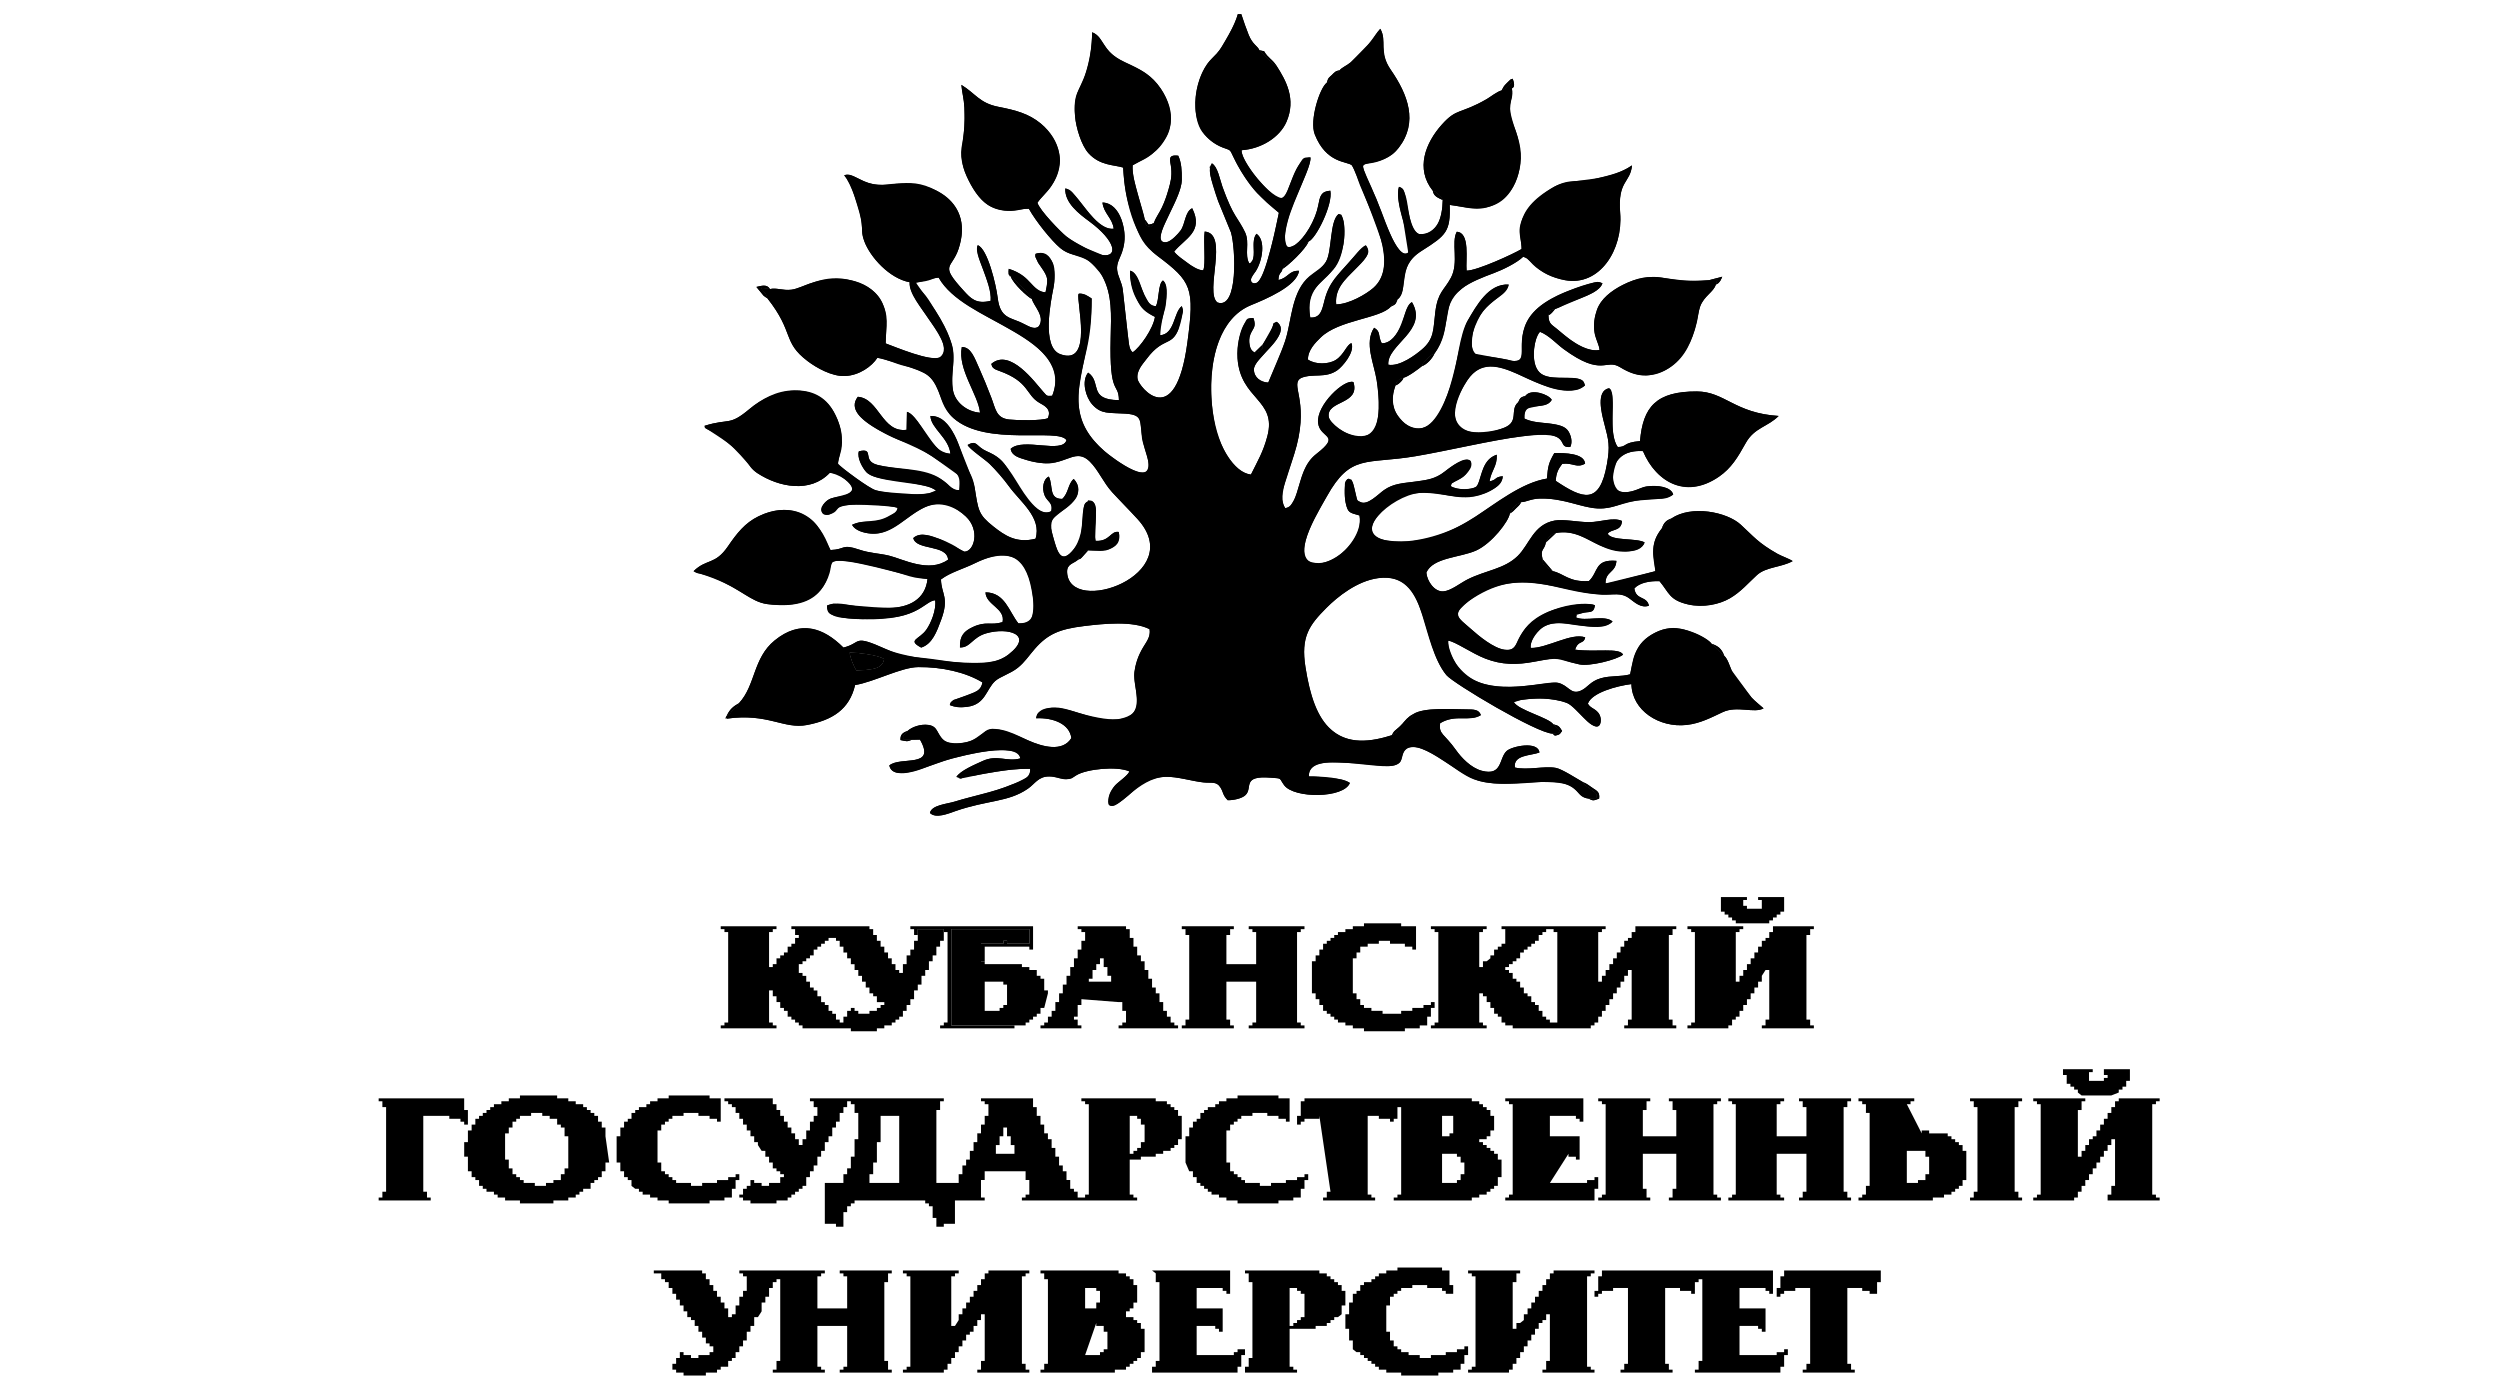 <?xml version="1.0" encoding="UTF-8"?>
<!DOCTYPE svg PUBLIC "-//W3C//DTD SVG 1.1//EN" "http://www.w3.org/Graphics/SVG/1.1/DTD/svg11.dtd">
<!-- Creator: CorelDRAW -->
<svg xmlns="http://www.w3.org/2000/svg" xml:space="preserve" width="1500px" height="834px" version="1.1" style="shape-rendering:geometricPrecision; text-rendering:geometricPrecision; image-rendering:optimizeQuality; fill-rule:evenodd; clip-rule:evenodd"
viewBox="0 0 16256 9144">
 
 <g id="Слой_x0020_1">
  <g id="_2059900113280">
   <path class="fil0" d="M5624.66 7724.44l24.44 0 0 -76.78 24.47 0 0 -134.34 24.47 0 0 -172.71 122.28 0 0 441.4 -195.66 0 0 -57.57zm831.61 -191.92l24.47 0 0 -57.57 24.47 0 0 -57.58 24.44 0 0 57.58 24.47 0 0 57.57 24.45 0 0 57.58 -122.3 0 0 -57.58zm953.93 19.2l-24.47 0 0 19.18 -24.44 0 0 19.2 -24.47 0 0 -249.49 48.91 0 0 19.2 24.47 0 0 38.37 24.47 0 0 115.14 -24.47 0 0 38.4zm-2739.47 -307.08l24.44 0 0 19.2 24.47 0 0 19.18 24.47 0 0 38.39 24.44 0 0 38.38 24.47 0 0 38.37 24.47 0 0 38.4 24.45 0 0 38.38 24.47 0 0 38.37 24.47 0 0 19.2 24.44 38.38 24.47 0 0 38.4 24.47 0 0 38.37 24.44 0 0 38.38 24.47 0 0 19.2 24.47 0 0 19.2 24.44 0 0 19.18 -24.44 0 0 38.38 -73.38 0 0 19.19 -48.94 0 0 -19.19 -48.91 0 0 -19.2 -24.47 0 0 38.39 -24.45 0 0 19.2 -24.47 0 0 38.37 -24.47 0 0 19.2 24.47 0 0 19.18 48.92 0 0 19.19 171.22 0 0 -19.19 73.38 0 0 -19.18 24.47 0 0 -19.2 24.44 0 0 -19.2 24.47 0 0 -19.17 24.47 0 0 -19.2 24.44 0 0 -57.58 24.47 0 0 -38.38 24.47 0 0 -38.38 24.44 0 0 -57.57 24.47 0 0 -38.4 24.47 0 0 -57.57 24.44 0 0 -38.38 24.47 0 0 -57.57 24.47 0 0 -38.38 24.45 0 0 -57.58 24.47 0 0 -38.38 24.47 0 0 -38.39 24.44 0 0 19.2 24.47 0 0 57.58 24.47 0 0 172.73 -24.47 0 0 115.14 -24.47 0 0 76.74 -24.44 0 0 38.4 -24.47 0 0 57.57 -122.3 0 0 268.68 73.38 0 0 19.17 48.92 0 0 -95.94 24.47 0 0 -38.37 24.44 0 0 -19.2 24.47 0 0 -19.2 464.73 0 0 19.2 24.45 0 0 19.2 24.47 0 0 76.74 24.47 0 0 57.57 48.91 0 0 -19.17 73.38 0 0 -153.54 195.66 0 0 -19.18 -24.44 0 0 -115.16 24.44 0 0 -57.57 269.06 0 0 57.57 24.47 0 0 95.96 -24.47 0 0 19.2 -24.44 0 0 19.18 758.23 0 0 -19.18 -24.44 0 0 -19.2 -24.47 0 0 -230.3 73.38 0 0 -19.17 97.85 0 0 -19.2 48.91 0 0 -19.2 48.91 0 0 -19.18 24.47 0 0 -19.19 24.47 0 0 -38.38 24.44 0 0 -153.54 -24.44 0 0 -38.37 -24.47 0 0 -19.2 -24.47 0 0 -19.19 -24.44 0 0 -19.2 -73.38 0 0 -19.17 -489.22 0 0 19.17 24.47 0 0 19.2 24.47 0 0 594.92 -24.47 0 0 19.2 -48.91 0 0 -38.4 -24.47 0 0 -19.17 -24.47 0 0 -57.59 -24.44 0 0 -57.57 -24.47 0 0 -38.37 -24.47 0 0 -57.58 -24.44 0 0 -57.57 -24.47 0 0 -57.58 -24.47 0 0 -38.4 -24.44 0 0 -57.57 -24.47 0 0 -57.58 -24.47 0 0 -57.57 -24.44 0 0 -57.56 -342.43 0 0 19.18 24.44 0 0 19.2 24.47 0 0 76.75 -24.47 0 0 57.58 -24.44 0 0 57.57 -24.47 0 0 57.58 -24.47 0 0 57.57 -24.44 0 0 57.58 -24.47 0 0 38.4 -24.47 0 0 57.57 -24.44 0 0 57.57 -146.75 0 0 -479.77 24.44 0 0 -57.59 24.47 0 0 -19.17 -880.56 0 0 19.17 24.47 0 0 38.39 24.44 0 0 57.57 -24.44 0 0 38.4 -24.47 0 0 57.57 -24.47 0 0 57.58 -24.44 0 0 38.37 -24.47 0 0 -38.37 -24.47 0 0 -38.4 -24.44 0 0 -38.38 -24.47 0 0 -38.37 -24.47 0 0 -38.4 -24.44 0 0 -38.37 -24.47 0 0 -38.39 -24.47 0 0 -38.37 -317.96 0 0 19.17 0 0.01z"/>
   <path class="fil0" d="M9807.23 6361.87l24.47 0 0 -19.2 24.44 0 0 -19.18 24.47 0 0 -19.2 24.47 0 0 -38.37 24.44 0 0 -19.2 24.47 0 0 -19.2 24.47 0 0 -19.18 24.44 0 0 -19.2 24.47 0 0 -38.37 24.47 0 0 -19.2 24.44 0 0 -19.2 48.94 0 0 19.2 24.45 0 0 594.91 -48.92 0 0 -19.18 -24.47 0 0 -19.2 -24.44 0 0 -38.37 -24.47 0 0 -38.38 -24.47 0 0 -19.2 -24.44 0 0 -38.37 -24.47 0 0 -19.2 -24.47 0 0 -38.37 -24.44 0 0 -38.4 -24.47 0 0 -19.19 -24.47 0 0 -38.38 -24.44 0 0 -19.18 -24.47 0 0 -19.2 0 0.01zm-489.18 -249.49l24.47 0 0 19.2 24.44 0 0 594.91 -24.44 0 0 19.2 -24.47 0 0 19.2 366.9 0 0 -19.2 -24.47 0 0 -19.2 -24.44 0 0 -191.89 24.44 0 0 19.2 24.47 0 0 38.37 24.44 0 0 38.38 24.47 0 0 38.37 24.47 0 0 19.2 24.44 0 0 38.38 24.47 0 0 19.19 48.91 0 0 19.2 513.66 0 0 -19.2 24.47 0 0 -19.19 24.47 0 0 -38.38 24.44 0 0 -38.38 24.47 0 0 -38.37 24.47 0 0 -38.4 24.44 0 0 -38.37 24.47 0 0 -38.38 24.47 0 0 -38.4 24.44 0 0 -38.38 24.47 0 0 -38.38 24.47 0 0 326.25 -24.47 0 0 38.38 -24.47 0 0 19.2 342.46 0 0 -19.2 -24.47 0 0 -38.38 -24.47 0 0 -556.54 24.47 0 0 -38.39 24.47 0 0 -19.18 -269.09 0 0 38.38 -24.44 0 0 38.37 -24.47 0 0 19.2 -24.47 0 0 38.37 -24.44 0 0 38.4 -24.47 0 0 38.38 -24.47 0 0 38.37 -24.44 0 0 38.4 -24.47 0 0 38.38 -24.47 0 0 38.38 -24.44 0 0 -326.25 24.44 0 0 -19.2 24.47 0 0 -19.17 -684.88 0 0 19.17 24.47 0 0 95.98 -24.47 0 0 19.17 -24.44 0 0 19.2 -24.47 0 0 38.38 -24.47 0 0 19.2 -24.44 19.2 -24.47 0 0 38.37 -24.44 0 0 -230.29 24.44 0 0 -19.2 24.47 0 0 -19.17 -366.9 0 0 19.17 0 -0.01z"/>
   <polygon class="fil0" points="4205.98,8376.93 4254.9,8376.93 4254.9,8415.3 4279.37,8415.3 4279.37,8434.5 4303.84,8434.5 4303.84,8472.87 4328.28,8472.87 4328.28,8511.25 4352.75,8511.25 4352.75,8549.64 4377.22,8549.64 4377.22,8588.01 4401.66,8588.01 4401.66,8626.4 4426.13,8626.4 4426.13,8664.79 4450.6,8664.79 4450.6,8683.98 4475.03,8683.98 4475.03,8722.38 4499.5,8722.38 4499.5,8760.74 4523.97,8760.74 4523.97,8799.12 4548.41,8799.12 4548.41,8837.52 4572.88,8837.52 4572.88,8856.69 4597.35,8856.69 4597.35,8895.09 4572.88,8895.09 4572.88,8914.26 4499.5,8914.26 4499.5,8933.46 4450.6,8933.46 4450.6,8914.26 4401.66,8914.26 4401.66,8895.09 4377.22,8895.09 4377.22,8933.46 4352.75,8933.46 4352.75,8971.83 4328.28,8971.83 4328.28,9010.23 4352.75,9010.23 4352.75,9029.41 4401.66,9029.41 4401.66,9048.61 4548.41,9048.61 4548.41,9029.41 4621.79,9029.41 4621.79,9010.23 4646.26,9010.23 4646.26,8991.03 4695.16,8991.03 4695.16,8952.66 4719.63,8952.66 4719.63,8933.46 4744.1,8933.46 4744.1,8895.09 4768.54,8895.09 4768.54,8856.69 4793.01,8856.69 4793.01,8818.32 4817.48,8818.32 4817.48,8760.74 4841.94,8760.74 4841.94,8722.38 4866.41,8722.38 4866.41,8664.79 4890.88,8664.79 4915.31,8626.4 4915.31,8568.82 4939.78,8568.82 4939.78,8530.45 4964.25,8530.45 4964.25,8472.87 4988.69,8472.87 4988.69,8434.5 5013.16,8434.5 5013.16,8415.3 5037.63,8415.3 5037.63,8952.66 5013.16,8952.66 5013.16,9010.23 4988.69,9010.23 4988.69,9029.41 5331.14,9029.41 5331.14,9010.23 5306.67,9010.23 5306.67,8991.03 5282.2,8991.03 5282.2,8722.38 5477.91,8722.38 5477.91,8991.03 5453.44,8991.03 5453.44,9010.23 5428.97,9010.23 5428.97,9029.41 5771.42,9029.41 5771.42,9010.23 5746.95,9010.23 5746.95,8952.66 5722.48,8952.66 5722.48,8434.5 5746.95,8434.5 5746.95,8376.93 5771.42,8376.93 5771.42,8357.73 5428.97,8357.73 5428.97,8376.93 5453.44,8376.93 5453.44,8396.13 5477.91,8396.13 5477.91,8607.21 5282.2,8607.21 5282.2,8396.13 5306.67,8396.13 5306.67,8376.93 5331.14,8376.93 5331.14,8357.73 4768.54,8357.73 4768.54,8376.93 4793.01,8376.93 4793.01,8396.13 4817.48,8396.13 4817.48,8492.07 4793.01,8492.07 4793.01,8530.45 4768.54,8530.45 4768.54,8588.01 4744.1,8588.01 4744.1,8645.6 4719.63,8645.6 4719.63,8664.79 4695.16,8664.79 4695.16,8607.21 4670.73,8607.21 4670.73,8568.82 4646.26,8568.82 4646.26,8530.45 4621.79,8530.45 4621.79,8492.07 4597.35,8492.07 4597.35,8453.67 4572.88,8453.67 4572.88,8415.3 4548.41,8415.3 4548.41,8376.93 4523.97,8376.93 4523.97,8357.73 4205.98,8357.73 "/>
   <path class="fil0" d="M5159.91 6342.67l24.47 0 0 -19.18 24.44 0 0 -19.2 24.47 0 0 -19.2 24.47 0 0 -38.37 24.44 0 0 -19.2 24.47 0 0 -19.18 24.47 0 0 -19.2 24.44 0 0 -19.2 48.94 0 0 19.2 24.45 0 0 38.38 24.47 0 0 38.4 24.47 0 0 38.37 24.44 0 0 38.38 24.47 0 0 38.39 24.47 0 0 38.38 24.44 0 0 38.38 24.47 0 0 38.4 24.47 0 0 38.38 24.44 0 0 19.2 24.47 0 0 38.37 48.91 0 0 19.2 -24.44 0 0 19.18 -24.47 0 0 19.19 -48.91 0 0 19.18 -73.38 0 0 -19.18 -24.47 0 0 -19.19 -24.47 0 0 19.19 -24.44 0 0 38.38 -24.47 0 0 38.38 -24.47 0 0 -19.18 -24.45 0 0 -38.4 -24.47 0 0 -19.18 -24.47 0 0 -38.37 -24.44 0 0 -19.2 -24.47 0 0 -38.37 -24.47 0 0 -38.4 -24.44 0 0 -19.18 -24.47 0 0 -38.4 -24.47 0 0 -38.38 -24.44 0 0 -19.18 -24.47 0 0 -57.59 0 0zm-513.65 -230.29l24.47 0 0 19.2 24.44 0 0 594.91 -24.44 0 0 19.2 -24.47 0 0 19.2 366.9 0 0 -19.2 -24.47 0 0 -19.2 -24.44 0 0 -211.09 24.44 0 0 38.4 24.47 0 0 38.37 24.47 0 0 38.38 24.44 0 0 19.19 24.47 0 0 38.38 24.47 0 0 19.2 24.44 0 0 19.18 24.47 0 0 19.19 24.47 0 0 19.2 317.96 0 0 19.18 171.22 0 0 -19.18 48.91 0 0 -19.2 48.94 0 0 -19.19 24.44 0 0 -19.18 24.47 0 0 -19.2 24.47 0 0 -38.38 24.44 0 0 -38.37 24.47 0 0 -38.4 24.47 0 0 -57.57 24.44 0 0 -38.38 24.47 0 0 -57.58 24.47 0 0 -38.38 24.45 0 0 -57.57 24.47 0 0 -38.4 24.47 0 0 -57.57 24.44 0 0 -38.38 24.47 0 0 -76.77 -171.24 0 0 76.77 -24.44 0 0 57.58 -24.47 0 0 38.37 -24.47 0 0 57.58 -24.44 0 0 57.58 -24.47 0 0 -19.19 -24.47 0 0 -38.39 -24.44 0 0 -38.38 -24.47 0 0 -38.37 -24.47 0 0 -38.4 -24.44 0 0 -38.38 -24.47 0 0 -38.37 -24.47 0 0 -38.4 -24.44 0 0 -19.18 -513.66 0 0 19.18 24.44 0 0 38.4 24.47 0 0 19.17 -24.47 0 0 38.4 -24.44 0 0 19.18 -24.47 0 0 38.4 -24.47 0 0 19.17 -24.44 0 0 19.2 -24.47 0 0 38.38 -24.47 0 0 19.2 -24.44 0 0 -230.29 24.44 0 0 -19.2 24.47 0 0 -19.18 -366.9 0 0 19.18 0.01 0z"/>
   <path class="fil0" d="M9513.71 7762.8l-24.44 0 0 19.2 -97.85 0 0 -191.91 97.85 0 0 19.2 24.44 0 0 38.37 24.47 0 0 76.78 -24.47 0 0 38.37 0 -0.01zm-73.38 -287.85l-48.91 0 0 -134.34 73.38 0 0 115.14 -24.47 0 0 19.2zm-953.92 -230.31l-24.44 0 0 95.96 -24.47 0 0 57.57 24.47 0 0 -19.17 24.44 0 0 -19.2 97.85 0 0 -19.2 73.38 498.96 -24.47 0 0 38.4 -24.44 0 0 19.18 342.42 0 0 -19.18 -24.47 0 0 -19.2 -24.44 0 0 -518.16 73.38 0 0 19.2 73.39 0 0 19.2 24.44 0 0 -19.2 24.47 0 0 -76.78 24.47 0 0 575.74 -24.47 0 0 19.2 -24.47 0 0 19.18 513.66 0 0 -19.18 48.94 0 0 -19.2 48.91 0 0 -19.2 24.44 0 0 -19.17 24.47 0 0 -19.2 24.47 0 0 -57.58 24.44 0 0 -115.16 -24.44 0 0 -38.37 -24.47 0 0 -19.2 -24.47 0 0 -19.18 -24.44 0 0 -19.19 -24.47 0 0 -19.2 -24.44 0 0 -19.18 48.91 0 0 -19.2 24.44 0 0 -38.37 24.47 0 0 -95.98 -24.47 0 0 -38.37 -24.44 0 0 -19.2 -24.47 0 0 -19.19 -24.44 0 0 -19.19 -48.94 0 0 -19.18 -1100.69 0 0 19.18 -0.01 0.01z"/>
   <polygon class="fil0" points="10443.17,8396.13 10418.74,8396.13 10418.74,8492.07 10394.27,8492.07 10394.27,8530.45 10418.74,8530.45 10418.74,8511.25 10443.17,8511.25 10443.17,8492.07 10516.55,8492.07 10516.55,8472.87 10614.4,8472.87 10614.4,8971.83 10589.93,8971.83 10589.93,9010.23 10565.49,9010.23 10565.49,9029.41 10907.92,9029.41 10907.92,9010.23 10883.45,9010.23 10883.45,8971.83 10859.02,8971.83 10859.02,8472.87 10956.83,8472.87 10956.83,8492.07 11030.21,8492.07 11030.21,8511.25 11054.68,8511.25 11054.68,8434.5 11079.15,8434.5 11079.15,8415.3 11103.59,8415.3 11103.59,8952.66 11079.15,8952.66 11079.15,9010.23 11054.68,9010.23 11054.68,9029.41 11617.24,9029.41 11617.24,8991.03 11641.71,8991.03 11641.71,8914.26 11666.18,8914.26 11666.18,8875.89 11641.71,8875.89 11641.71,8895.09 11592.8,8895.09 11592.8,8914.26 11348.2,8914.26 11348.2,8722.38 11470.49,8722.38 11470.49,8741.54 11494.96,8741.54 11494.96,8760.74 11519.43,8760.74 11519.43,8607.21 11348.2,8607.21 11348.2,8472.87 11519.43,8472.87 11519.43,8492.07 11543.87,8492.07 11543.87,8511.25 11568.33,8511.25 11568.33,8357.73 10443.17,8357.73 "/>
   <polygon class="fil0" points="11005.77,6112.38 11030.21,6112.38 11030.21,6131.58 11054.68,6131.58 11054.68,6726.48 11030.21,6726.48 11030.21,6745.68 11005.77,6745.68 11005.77,6764.88 11274.81,6764.88 11274.81,6745.68 11299.28,6745.68 11299.28,6707.31 11323.73,6707.31 11323.73,6688.11 11348.2,6688.11 11348.2,6649.74 11372.67,6649.74 11372.67,6611.36 11397.11,6611.36 11397.11,6572.96 11421.58,6572.96 11421.58,6534.59 11446.05,6534.59 11446.05,6496.22 11470.49,6496.22 11470.49,6457.82 11494.96,6457.82 11494.96,6419.43 11519.43,6381.06 11543.87,6381.06 11543.87,6707.31 11519.43,6707.31 11519.43,6745.68 11494.96,6745.68 11494.96,6764.88 11837.37,6764.88 11837.37,6745.68 11812.94,6745.68 11812.94,6707.31 11788.47,6707.31 11788.47,6150.77 11812.94,6150.77 11812.94,6112.38 11837.37,6112.38 11837.37,6093.2 11568.33,6093.2 11568.33,6131.58 11543.87,6131.58 11543.87,6169.94 11519.43,6169.94 11519.43,6189.14 11494.96,6189.14 11494.96,6227.52 11470.49,6227.52 11470.49,6265.92 11446.05,6265.92 11446.05,6304.29 11421.58,6304.29 11421.58,6342.67 11397.11,6342.67 11397.11,6381.06 11372.67,6381.06 11372.67,6419.43 11348.2,6419.43 11348.2,6457.82 11323.73,6457.82 11323.73,6131.58 11348.2,6131.58 11348.2,6112.38 11372.67,6112.38 11372.67,6093.2 11005.77,6093.2 "/>
   <polygon class="fil0" points="5844.79,8376.93 5869.23,8376.93 5869.23,8396.13 5893.7,8396.13 5893.7,8991.03 5869.23,8991.03 5869.23,9010.23 5844.79,9010.23 5844.79,9029.41 6113.85,9029.41 6113.85,9010.23 6138.32,9010.23 6138.32,8971.83 6162.76,8971.83 6162.76,8933.46 6187.23,8933.46 6187.23,8895.09 6211.7,8895.09 6211.7,8856.69 6236.13,8856.69 6236.13,8818.32 6260.6,8818.32 6260.6,8779.94 6285.07,8779.94 6285.07,8760.74 6309.51,8760.74 6309.51,8722.38 6333.98,8722.38 6333.98,8683.98 6358.45,8683.98 6358.45,8645.6 6382.89,8645.6 6382.89,8952.66 6358.45,8952.66 6358.45,9010.23 6333.98,9010.23 6333.98,9029.41 6676.41,9029.41 6676.41,9010.23 6651.94,9010.23 6651.94,8971.83 6627.51,8971.83 6627.51,8396.13 6651.94,8396.13 6651.94,8376.93 6676.41,8376.93 6676.41,8357.73 6407.36,8357.73 6407.36,8376.93 6382.89,8376.93 6382.89,8415.3 6358.45,8415.3 6358.45,8453.67 6333.98,8453.67 6333.98,8492.07 6309.51,8492.07 6309.51,8530.45 6285.07,8530.45 6285.07,8568.82 6260.6,8568.82 6260.6,8607.21 6236.13,8607.21 6236.13,8645.6 6211.7,8645.6 6211.7,8683.98 6187.23,8722.38 6162.76,8722.38 6162.76,8396.13 6187.23,8396.13 6187.23,8376.93 6211.7,8376.93 6211.7,8357.73 5844.79,8357.73 "/>
   <polygon class="fil0" points="13280.5,7244.64 13304.97,7244.64 13304.97,7263.84 13329.44,7263.84 13329.44,7858.77 13304.97,7858.77 13304.97,7877.96 13280.5,7877.96 13280.5,7897.14 13549.57,7897.14 13549.57,7877.96 13574.01,7877.96 13574.01,7839.57 13598.47,7839.57 13598.47,7801.19 13622.94,7801.19 13622.94,7762.8 13647.4,7762.8 13647.4,7724.44 13671.85,7724.44 13671.85,7686.04 13696.32,7686.04 13696.32,7647.66 13720.78,7647.66 13720.78,7609.29 13745.25,7609.29 13745.25,7570.89 13769.72,7570.89 13769.72,7532.52 13794.15,7532.52 13794.15,7494.15 13818.62,7494.15 13818.62,7801.19 13794.15,7801.19 13794.15,7858.77 13769.72,7858.77 13769.72,7897.14 14112.13,7897.14 14112.13,7877.96 14087.66,7877.96 14087.66,7858.77 14063.22,7858.77 14063.22,7263.84 14087.66,7263.84 14087.66,7244.64 14112.13,7244.64 14112.13,7225.47 13843.09,7225.47 13843.09,7244.64 13818.62,7244.64 13818.62,7283.03 13794.15,7283.03 13794.15,7321.41 13769.72,7321.41 13769.72,7359.8 13745.25,7359.8 13745.25,7398.17 13720.78,7398.17 13720.78,7436.57 13696.32,7436.57 13696.32,7474.95 13671.85,7474.95 13671.85,7494.15 13647.4,7494.15 13647.4,7532.52 13622.94,7532.52 13622.94,7570.89 13598.47,7570.89 13598.47,7609.29 13574.01,7609.29 13574.01,7302.23 13598.47,7302.23 13598.47,7244.64 13622.94,7244.64 13622.94,7225.47 13280.5,7225.47 "/>
   <polygon class="fil0" points="9562.65,8376.93 9587.1,8376.93 9587.1,8396.13 9611.57,8396.13 9611.57,8991.03 9587.1,8991.03 9587.1,9010.23 9562.65,9010.23 9562.65,9029.41 9831.7,9029.41 9831.7,9010.23 9856.14,9010.23 9856.14,8971.83 9880.61,8971.83 9880.61,8933.46 9905.08,8933.46 9905.08,8895.09 9929.52,8895.09 9929.52,8856.69 9953.99,8856.69 9953.99,8818.32 9978.46,8818.32 9978.46,8779.94 10002.9,8779.94 10002.9,8741.54 10027.37,8741.54 10027.37,8703.18 10051.84,8703.18 10051.84,8683.98 10076.27,8683.98 10076.27,8645.6 10100.74,8645.6 10100.74,8952.66 10076.27,8952.66 10076.27,9010.23 10051.84,9010.23 10051.84,9029.41 10394.27,9029.41 10394.27,9010.23 10369.8,9010.23 10369.8,8991.03 10345.36,8991.03 10345.36,8396.13 10369.8,8396.13 10369.8,8376.93 10394.27,8376.93 10394.27,8357.73 10125.21,8357.73 10125.21,8376.93 10100.74,8376.93 10100.74,8415.3 10076.27,8415.3 10076.27,8453.67 10051.84,8453.67 10051.84,8492.07 10027.37,8492.07 10027.37,8530.45 10002.9,8530.45 10002.9,8568.82 9978.46,8568.82 9978.46,8607.21 9953.99,8607.21 9953.99,8645.6 9929.52,8645.6 9929.52,8683.98 9905.08,8703.18 9880.61,8703.18 9880.61,8741.54 9856.14,8741.54 9856.14,8434.5 9880.61,8434.5 9880.61,8376.93 9905.08,8376.93 9905.08,8357.73 9562.65,8357.73 "/>
   <polygon class="fil0" points="11274.81,7244.64 11299.28,7244.64 11299.28,7263.84 11323.73,7263.84 11323.73,7858.77 11299.28,7858.77 11299.28,7877.96 11274.81,7877.96 11274.81,7897.14 11641.71,7897.14 11641.71,7877.96 11617.24,7877.96 11617.24,7858.77 11592.8,7858.77 11592.8,7590.09 11788.47,7590.09 11788.47,7839.57 11764,7839.57 11764,7877.96 11739.56,7877.96 11739.56,7897.14 12081.99,7897.14 12081.99,7877.96 12057.52,7877.96 12057.52,7839.57 12033.08,7839.57 12033.08,7283.03 12057.52,7283.03 12057.52,7244.64 12081.99,7244.64 12081.99,7225.47 11739.56,7225.47 11739.56,7244.64 11764,7244.64 11764,7283.03 11788.47,7283.03 11788.47,7474.95 11592.8,7474.95 11592.8,7263.84 11617.24,7263.84 11617.24,7244.64 11641.71,7244.64 11641.71,7225.47 11274.81,7225.47 "/>
   <polygon class="fil0" points="7679.24,6112.38 7703.71,6112.38 7703.71,6150.77 7728.18,6150.77 7728.18,6707.31 7703.71,6707.31 7703.71,6745.68 7679.24,6745.68 7679.24,6764.88 8021.71,6764.88 8021.71,6745.68 7997.24,6745.68 7997.24,6707.31 7972.77,6707.31 7972.77,6457.82 8168.46,6457.82 8168.46,6726.48 8143.99,6726.48 8143.99,6745.68 8119.52,6745.68 8119.52,6764.88 8486.41,6764.88 8486.41,6745.68 8461.97,6745.68 8461.97,6726.48 8437.5,6726.48 8437.5,6131.58 8461.97,6131.58 8461.97,6112.38 8486.41,6112.38 8486.41,6093.2 8119.52,6093.2 8119.52,6112.38 8143.99,6112.38 8143.99,6131.58 8168.46,6131.58 8168.46,6342.67 7972.77,6342.67 7972.77,6150.77 7997.24,6150.77 7997.24,6112.38 8021.71,6112.38 8021.71,6093.2 7679.24,6093.2 "/>
   <path class="fil0" d="M3227.62 7455.75l24.44 0 0 -38.38 24.47 0 0 -38.37 24.47 0 0 -19.2 24.44 0 0 -19.2 73.38 0 0 -19.19 73.38 0 0 19.19 48.91 0 0 19.2 48.94 0 0 38.37 24.45 0 0 19.2 24.47 0 0 57.58 24.45 0 0 211.09 -24.45 0 0 38.4 -24.47 0 0 38.37 -48.92 0 0 19.2 -48.91 0 0 19.18 -73.38 0 0 -19.18 -73.38 0 0 -19.2 -24.47 0 0 -19.18 -24.44 0 0 -19.19 -24.47 0 0 -38.4 -24.47 0 0 -57.57 -24.44 0 0 -172.71 0 -0.01zm97.82 -230.28l-73.38 0 0 19.18 -48.91 0 0 19.2 -48.91 0 0 19.18 -24.47 0 0 19.2 -24.47 0 0 19.18 -24.45 0 0 19.19 -24.47 0 0 19.2 -24.45 0 0 38.37 -24.45 0 0 38.4 -24.47 0 0 76.74 -24.47 0 0 95.98 24.47 0 0 95.94 24.47 0 0 38.38 24.45 0 0 19.18 24.45 0 0 38.39 24.47 0 0 19.2 24.45 0 0 19.17 48.94 0 0 19.2 24.44 0 0 19.2 48.94 0 0 19.18 97.81 0 0 19.2 220.13 0 0 -19.2 97.85 0 0 -19.18 48.92 0 0 -19.2 24.47 0 0 -19.2 24.44 0 0 -19.17 48.94 0 0 -38.39 24.44 0 0 -19.2 24.47 0 0 -19.18 24.47 0 0 -38.38 24.44 0 0 -57.58 24.47 0 -24.47 -172.71 0 -57.58 -24.44 0 0 -38.37 -24.47 0 0 -38.4 -24.47 0 0 -19.18 -24.44 0 0 -19.19 -24.47 0 0 -19.2 -24.47 0 0 -19.18 -48.91 0 0 -19.2 -48.92 0 0 -19.17 -73.38 0 0 -19.2 -244.6 0 0 19.2 0.01 0z"/>
   <polygon class="fil0" points="10418.74,7244.64 10443.17,7244.64 10443.17,7263.84 10467.64,7263.84 10467.64,7858.77 10443.17,7858.77 10443.17,7877.96 10418.74,7877.96 10418.74,7897.14 10761.17,7897.14 10761.17,7877.96 10736.7,7877.96 10736.7,7820.39 10712.25,7820.39 10712.25,7590.09 10932.39,7590.09 10932.39,7820.39 10907.92,7820.39 10907.92,7877.96 10883.45,7877.96 10883.45,7897.14 11225.9,7897.14 11225.9,7877.96 11201.43,7877.96 11201.43,7858.77 11176.96,7858.77 11176.96,7263.84 11201.43,7263.84 11201.43,7244.64 11225.9,7244.64 11225.9,7225.47 10883.45,7225.47 10883.45,7244.64 10907.92,7244.64 10907.92,7302.23 10932.39,7302.23 10932.39,7474.95 10712.25,7474.95 10712.25,7302.23 10736.7,7302.23 10736.7,7244.64 10761.17,7244.64 10761.17,7225.47 10418.74,7225.47 "/>
   <path class="fil0" d="M7165.6 8895.09l-24.45 0 0 19.18 -97.85 0 73.38 -211.09 0 19.2 48.92 0 0 38.37 24.47 0 0 115.14 -24.47 0 0 19.2zm-48.92 -287.88l-73.38 0 0 -134.34 73.38 0 0 19.2 24.47 0 0 76.74 -24.47 0 0 38.4zm-366.89 -230.28l24.47 0 0 38.37 24.44 0 0 556.54 -24.44 0 0 38.4 -24.47 0 0 19.18 489.19 0 0 -19.18 73.38 0 0 -19.2 24.47 0 0 -19.2 24.47 0 0 -19.17 24.44 0 0 -19.2 24.47 0 0 -38.38 24.47 0 0 -153.54 -24.47 0 0 -38.37 -24.47 0 0 -19.2 -24.44 0 0 -19.19 -48.94 0 0 -38.38 24.47 0 0 -19.18 24.47 0 0 -38.4 24.44 0 0 -115.14 -24.44 0 0 -38.38 -24.47 0 0 -19.17 -24.47 0 0 -19.2 -48.91 0 0 -19.2 -513.66 0 0 19.2 0 -0.01z"/>
   <path class="fil0" d="M12571.18 7762.8l-48.92 0 0 19.2 -73.38 0 0 -211.11 122.3 0 0 38.4 24.47 0 0 115.14 -24.47 0 0 38.37zm-440.28 -518.16l24.47 0 0 19.2 24.47 0 0 57.57 24.44 0 0 479.78 -24.44 0 0 57.58 -24.47 0 0 19.2 -24.47 0 0 19.17 489.22 0 0 -19.17 73.38 0 0 -19.2 48.91 0 0 -19.2 24.47 0 0 -19.18 24.44 0 0 -19.2 24.47 0 0 -38.38 24.44 0 0 -191.91 -24.44 0 0 -38.38 -24.47 0 0 -19.2 -24.44 0 0 -19.17 -24.47 0 0 -19.2 -24.47 0 0 -19.2 -122.28 0 0 -19.18 -48.92 0 0 19.18 -97.85 -191.91 24.47 0 0 -19.2 24.45 0 0 -19.17 -366.9 0 0 19.17 -0.01 0z"/>
   <path class="fil0" d="M7067.77 6438.63l24.44 0 0 -57.57 24.47 0 0 -38.4 24.47 0 0 -38.38 24.45 0 0 57.58 24.47 0 0 57.57 24.47 0 0 38.38 -146.77 0 0 -19.18zm-73.38 -326.25l24.44 0 0 19.2 24.47 0 0 57.57 -24.47 0 0 57.57 -24.44 0 0 57.58 -24.47 0 0 57.57 -24.47 0 0 57.58 -24.44 0 0 57.58 -24.47 0 0 57.57 -24.47 0 0 57.58 -24.44 0 0 57.57 -24.47 0 0 38.38 -24.47 0 0 38.37 -24.44 0 0 19.2 -24.47 0 0 19.2 269.04 0 0 -19.2 -24.44 0 0 -38.37 -24.47 0 0 -19.2 24.47 0 0 -76.74 24.44 0 0 -38.4 244.62 19.2 24.47 0 0 57.57 24.44 0 0 76.74 -24.44 0 0 19.2 -24.47 0 0 19.2 391.36 0 0 -19.2 -24.47 0 0 -19.2 -24.47 0 0 -38.37 -24.44 0 0 -38.38 -24.47 0 0 -57.57 -24.47 0 0 -57.58 -24.44 0 0 -38.37 -24.47 0 0 -57.58 -24.47 0 0 -57.58 -24.44 0 0 -57.57 -24.47 0 0 -38.4 -24.47 0 0 -57.58 -24.44 0 0 -57.57 -24.47 0 0 -57.57 -24.47 0 0 -19.18 -317.96 0 0 19.18 0.01 0z"/>
   <path class="fil0" d="M6505.21 6630.54l-24.47 0 0 19.2 -97.85 0 0 -191.92 122.32 0 0 19.2 24.44 0 0 134.34 -24.44 0 0 19.18zm-122.32 -307.05l-24.44 0 0 -115.14 146.75 0 0 -19.2 24.44 0 0 19.2 146.77 0 0 -95.97 -513.66 0 0 633.31 489.19 0 0 -19.2 24.47 0 0 -19.18 24.47 0 0 -19.2 24.44 0 0 -19.2 24.47 0 0 -38.37 24.47 0 24.44 -95.94 0 -19.2 -24.44 0 0 -76.76 -24.47 0 0 -19.2 -24.47 0 0 -38.38 -48.91 0 0 -19.19 -48.91 0 0 -19.2 -244.62 0 0 -19.18 0.01 0z"/>
   <path class="fil0" d="M8461.97 8683.98l-24.47 0 0 19.2 -24.47 0 0 19.2 -24.45 0 0 -249.5 48.92 0 0 19.2 24.47 0 0 19.17 24.44 0 0 153.54 -24.44 0 0 19.19zm-366.89 -307.05l24.44 0 0 57.57 24.47 0 0 498.97 -24.47 0 0 57.57 -24.44 0 0 38.38 342.42 0 0 -19.18 -24.47 0 0 -19.2 -24.45 0 0 -249.49 171.21 0 0 -19.17 73.38 0 0 -19.2 24.47 0 0 -19.2 24.47 0 0 -19.19 24.44 0 24.47 -19.18 0 -57.58 24.47 0 0 -95.94 -24.47 0 0 -38.4 -24.47 0 0 -19.18 -24.44 0 0 -19.2 -24.47 0 0 -19.17 -24.47 0 0 -19.2 -48.91 0 0 -19.2 -489.18 0 0 19.2 0 -0.01z"/>
   <polygon class="fil0" points="8046.14,7225.47 7972.77,7225.47 7972.77,7244.64 7923.86,7244.64 7923.86,7263.84 7899.39,7263.84 7899.39,7283.03 7850.48,7283.03 7850.48,7302.23 7826.01,7302.23 7826.01,7321.41 7801.56,7321.41 7801.56,7359.8 7777.1,7359.8 7777.1,7379 7752.63,7379 7752.63,7417.37 7728.18,7417.37 7728.18,7474.95 7703.71,7474.95 7703.71,7647.66 7728.18,7705.24 7752.63,7705.24 7752.63,7743.62 7777.1,7743.62 7777.1,7782 7801.56,7782 7801.56,7801.19 7826.01,7801.19 7826.01,7820.39 7850.48,7820.39 7850.48,7839.57 7874.95,7839.57 7874.95,7858.77 7923.86,7858.77 7923.86,7877.96 7972.77,7877.96 7972.77,7897.14 8046.14,7897.14 8046.14,7916.33 8315.21,7916.33 8315.21,7897.14 8413.03,7897.14 8413.03,7877.96 8461.97,7877.96 8461.97,7820.39 8486.41,7820.39 8486.41,7762.8 8510.88,7762.8 8510.88,7724.44 8486.41,7724.44 8486.41,7743.62 8437.5,7743.62 8437.5,7762.8 8364.12,7762.8 8364.12,7782 8266.27,7782 8266.27,7801.19 8192.9,7801.19 8192.9,7782 8095.08,7782 8095.08,7762.8 8070.61,7762.8 8070.61,7743.62 8046.14,7743.62 8046.14,7724.44 8021.71,7724.44 8021.71,7705.24 7997.24,7705.24 7997.24,7647.66 7972.77,7647.66 7972.77,7436.57 7997.24,7436.57 7997.24,7398.17 8021.71,7398.17 8021.71,7379 8046.14,7379 8046.14,7359.8 8070.61,7359.8 8070.61,7340.6 8143.99,7340.6 8143.99,7321.41 8241.84,7321.41 8241.84,7340.6 8315.21,7340.6 8315.21,7359.8 8364.12,7359.8 8364.12,7379 8388.58,7379 8388.58,7225.47 8315.21,7225.47 8315.21,7206.27 8046.14,7206.27 "/>
   <polygon class="fil0" points="4303.84,7225.47 4230.45,7225.47 4230.45,7244.64 4181.52,7244.64 4181.52,7263.84 4157.07,7263.84 4157.07,7283.03 4108.13,7283.03 4108.13,7302.23 4083.69,7302.23 4083.69,7321.41 4059.22,7321.41 4059.22,7359.8 4034.75,7359.8 4034.75,7379 4010.32,7379 4010.32,7417.37 3985.85,7417.37 3985.85,7474.95 3961.38,7474.95 3961.38,7647.66 3985.85,7647.66 3985.85,7705.24 4010.32,7705.24 4010.32,7743.62 4034.75,7743.62 4034.75,7762.8 4059.22,7762.8 4059.22,7801.19 4083.69,7820.39 4108.13,7820.39 4108.13,7839.57 4132.6,7839.57 4132.6,7858.77 4181.52,7858.77 4181.52,7877.96 4230.45,7877.96 4230.45,7897.14 4303.84,7897.14 4303.84,7916.33 4572.88,7916.33 4572.88,7897.14 4670.73,7897.14 4670.73,7877.96 4719.63,7877.96 4719.63,7820.39 4744.1,7820.39 4744.1,7762.8 4768.54,7762.8 4768.54,7724.44 4744.1,7724.44 4744.1,7743.62 4695.16,7743.62 4695.16,7762.8 4621.79,7762.8 4621.79,7782 4523.97,7782 4523.97,7801.19 4450.6,7801.19 4450.6,7782 4352.75,7782 4352.75,7762.8 4328.28,7762.8 4328.28,7743.62 4303.84,7743.62 4303.84,7724.44 4279.37,7724.44 4279.37,7705.24 4254.9,7705.24 4254.9,7647.66 4230.45,7647.66 4230.45,7436.57 4254.9,7436.57 4254.9,7398.17 4279.37,7398.17 4279.37,7379 4303.84,7379 4303.84,7359.8 4328.28,7359.8 4328.28,7340.6 4401.66,7340.6 4401.66,7321.41 4499.5,7321.41 4499.5,7340.6 4572.88,7340.6 4572.88,7359.8 4621.79,7359.8 4621.79,7379 4646.26,7379 4646.26,7225.47 4572.88,7225.47 4572.88,7206.27 4303.84,7206.27 "/>
   <polygon class="fil0" points="8877.77,6093.2 8804.39,6093.2 8804.39,6112.38 8755.48,6112.38 8755.48,6131.58 8706.54,6131.58 8706.54,6150.77 8682.11,6150.77 8682.11,6169.94 8657.64,6169.94 8657.64,6189.14 8633.17,6189.14 8633.17,6208.34 8608.73,6208.34 8608.73,6246.72 8584.26,6246.72 8584.26,6285.09 8559.79,6285.09 8559.79,6323.49 8535.35,6323.49 8535.35,6534.59 8559.79,6534.59 8559.79,6572.96 8584.26,6572.96 8584.26,6611.36 8608.73,6611.36 8608.73,6649.74 8633.17,6649.74 8633.17,6668.91 8657.64,6668.91 8657.64,6688.11 8682.11,6688.11 8682.11,6707.31 8706.54,6707.31 8706.54,6726.48 8755.48,6726.48 8755.48,6745.68 8804.39,6745.68 8804.39,6764.88 8877.77,6764.88 8877.77,6784.05 9146.82,6784.05 9146.82,6764.88 9244.67,6764.88 9244.67,6745.68 9293.58,6745.68 9293.58,6688.11 9318.05,6688.11 9318.05,6630.54 9342.52,6630.54 9342.52,6592.16 9318.05,6592.16 9318.05,6611.36 9269.14,6611.36 9269.14,6630.54 9195.76,6630.54 9195.76,6649.74 9122.39,6649.74 9122.39,6668.91 9000.07,6668.91 9000.07,6649.74 8926.68,6649.74 8926.68,6630.54 8877.77,6630.54 8877.77,6611.36 8853.3,6611.36 8853.3,6572.96 8828.86,6572.96 8828.86,6534.59 8804.39,6534.59 8804.39,6304.29 8828.86,6304.29 8828.86,6265.92 8853.3,6265.92 8853.3,6227.52 8902.24,6227.52 8902.24,6208.34 8975.61,6208.34 8975.61,6189.14 9049.01,6189.14 9049.01,6208.34 9146.82,6208.34 9146.82,6227.52 9195.76,6227.52 9195.76,6246.72 9220.2,6246.72 9220.2,6093.2 9122.39,6093.2 9122.39,6074 8877.77,6074 "/>
   <polygon class="fil0" points="9097.92,8357.73 9024.54,8357.73 9024.54,8376.93 8975.61,8376.93 8975.61,8396.13 8951.15,8396.13 8951.15,8415.3 8926.68,8415.3 8926.68,8434.5 8877.77,8434.5 8877.77,8453.67 8853.3,8453.67 8853.3,8492.07 8828.86,8492.07 8828.86,8511.25 8804.39,8511.25 8804.39,8568.82 8779.92,8568.82 8779.92,8645.6 8755.48,8645.6 8755.48,8741.54 8779.92,8741.54 8779.92,8818.32 8804.39,8818.32 8804.39,8875.89 8828.86,8895.09 8853.3,8895.09 8853.3,8914.26 8877.77,8914.26 8877.77,8933.46 8902.24,8933.46 8902.24,8952.66 8926.68,8952.66 8926.68,8971.83 8951.15,8971.83 8951.15,8991.03 8975.61,8991.03 8975.61,9010.23 9024.54,9010.23 9024.54,9029.41 9122.39,9029.41 9122.39,9048.61 9366.95,9048.61 9366.95,9029.41 9464.8,9029.41 9464.8,9010.23 9513.71,9010.23 9513.71,8971.83 9538.18,8971.83 9538.18,8914.26 9562.65,8914.26 9562.65,8856.69 9538.18,8856.69 9538.18,8875.89 9489.27,8875.89 9489.27,8895.09 9415.89,8895.09 9415.89,8914.26 9318.05,8914.26 9318.05,8933.46 9244.67,8933.46 9244.67,8914.26 9171.29,8914.26 9171.29,8895.09 9122.39,8895.09 9122.39,8875.89 9097.92,8875.89 9097.92,8856.69 9073.45,8856.69 9073.45,8818.32 9049.01,8818.32 9049.01,8760.74 9024.54,8760.74 9024.54,8588.01 9049.01,8588.01 9049.01,8530.45 9073.45,8530.45 9073.45,8511.25 9097.92,8511.25 9097.92,8492.07 9122.39,8492.07 9122.39,8472.87 9195.76,8472.87 9195.76,8453.67 9293.58,8453.67 9293.58,8472.87 9391.42,8472.87 9391.42,8492.07 9415.89,8492.07 9415.89,8511.25 9464.8,8511.25 9464.8,8453.67 9440.33,8453.67 9440.33,8357.73 9391.42,8357.73 9391.42,8338.55 9097.92,8338.55 "/>
   <polygon class="fil0" points="9807.23,7244.64 9831.7,7244.64 9831.7,7263.84 9856.14,7263.84 9856.14,7858.77 9831.7,7858.77 9831.7,7877.96 9807.23,7877.96 9807.23,7897.14 10394.27,7897.14 10394.27,7820.39 10418.74,7820.39 10418.74,7743.62 10394.27,7743.62 10394.27,7762.8 10345.36,7762.8 10345.36,7782 10100.74,7782 10223.04,7590.09 10223.04,7609.29 10271.98,7609.29 10271.98,7628.46 10296.42,7628.46 10296.42,7474.95 10100.74,7474.95 10100.74,7340.6 10271.98,7340.6 10271.98,7359.8 10296.42,7359.8 10296.42,7379 10320.89,7379 10320.89,7225.47 9807.23,7225.47 "/>
   <polygon class="fil0" points="7508.05,8376.93 7508.05,8434.5 7532.49,8434.5 7532.49,8952.66 7508.05,8952.66 7508.05,8991.03 7483.58,8991.03 7483.58,9029.41 8046.14,9029.41 8046.14,8991.03 8070.61,8991.03 8070.61,8914.26 8095.08,8914.26 8095.08,8875.89 8046.14,8875.89 8046.14,8895.09 8021.71,8895.09 8021.71,8914.26 7777.1,8914.26 7777.1,8722.38 7899.39,8722.38 7899.39,8741.54 7923.86,8741.54 7923.86,8760.74 7948.33,8760.74 7948.33,8607.21 7777.1,8607.21 7777.1,8472.87 7948.33,8472.87 7948.33,8492.07 7972.77,8492.07 7972.77,8511.25 7997.24,8511.25 7997.24,8357.73 7483.58,8357.73 "/>
   <polygon class="fil0" points="11641.71,8396.13 11617.24,8396.13 11617.24,8472.87 11592.8,8472.87 11592.8,8530.45 11617.24,8530.45 11617.24,8511.25 11641.71,8511.25 11641.71,8492.07 11715.09,8492.07 11715.09,8472.87 11812.94,8472.87 11812.94,8971.83 11788.47,8971.83 11788.47,9010.23 11764,9010.23 11764,9029.41 12106.46,9029.41 12106.46,9010.23 12081.99,9010.23 12081.99,8971.83 12057.52,8971.83 12057.52,8472.87 12155.37,8472.87 12155.37,8492.07 12204.28,8492.07 12204.28,8511.25 12253.22,8511.25 12253.22,8434.5 12277.65,8434.5 12277.65,8357.73 11641.71,8357.73 "/>
   <polygon class="fil0" points="2395.97,7244.64 2420.44,7244.64 2420.44,7283.03 2444.89,7283.03 2444.89,7839.57 2420.44,7839.57 2420.44,7877.96 2395.97,7877.96 2395.97,7897.14 2738.4,7897.14 2738.4,7877.96 2713.96,7877.96 2713.96,7839.57 2689.49,7839.57 2689.49,7340.6 2860.72,7340.6 2860.72,7359.8 2934.1,7359.8 2934.1,7379 2958.53,7379 2958.53,7398.17 2983,7398.17 2983,7302.23 2958.53,7302.23 2958.53,7225.47 2395.97,7225.47 "/>
   <polygon class="fil0" points="12864.69,7244.64 12889.16,7244.64 12889.16,7283.03 12913.59,7283.03 12913.59,7839.57 12889.16,7839.57 12889.16,7877.96 12864.69,7877.96 12864.69,7897.14 13207.12,7897.14 13207.12,7877.96 13182.68,7877.96 13182.68,7839.57 13158.21,7839.57 13158.21,7283.03 13182.68,7283.03 13182.68,7244.64 13207.12,7244.64 13207.12,7225.47 12864.69,7225.47 "/>
   <polygon class="fil0" points="13476.19,7071.93 13500.63,7071.93 13500.63,7129.5 13525.1,7129.5 13525.1,7148.7 13549.57,7148.7 13549.57,7167.9 13574.01,7167.9 13574.01,7187.07 13598.47,7206.27 13794.15,7206.27 13843.09,7187.07 13843.09,7167.9 13867.53,7167.9 13867.53,7148.7 13892,7148.7 13892,7110.32 13916.47,7110.32 13916.47,7033.55 13745.25,7033.55 13745.25,7071.93 13769.72,7071.93 13769.72,7091.13 13745.25,7091.13 13745.25,7110.32 13647.4,7110.32 13647.4,7052.75 13671.85,7052.75 13671.85,7033.55 13476.19,7033.55 "/>
   <polygon class="fil0" points="11225.9,5997.24 11250.34,5997.24 11250.34,6016.43 11274.81,6016.43 11274.81,6035.63 11299.28,6035.63 11299.28,6054.8 11323.73,6054.8 11323.73,6074 11543.87,6074 11543.87,6054.8 11568.33,6054.8 11568.33,6035.63 11592.8,6035.63 11592.8,6016.43 11617.24,6016.43 11617.24,5997.24 11641.71,5997.24 11641.71,5901.27 11470.49,5901.27 11470.49,5920.47 11494.96,5920.47 11494.96,5978.04 11397.11,5978.04 11397.11,5958.86 11372.67,5958.86 11372.67,5920.47 11397.11,5920.47 11397.11,5901.27 11225.9,5901.27 "/>
   <polygon class="fil0" points="5942.61,6150.77 5942.61,6112.38 6113.85,6112.38 6113.85,6131.58 6138.32,6131.58 6138.32,6726.48 6113.85,6726.48 6113.85,6745.68 6089.38,6745.68 6089.38,6764.88 6578.57,6764.88 6578.57,6745.68 6162.76,6745.68 6162.76,6112.38 6676.41,6112.38 6676.41,6208.34 6529.64,6208.34 6529.64,6189.14 6505.21,6189.14 6505.21,6208.34 6358.45,6208.34 6358.45,6323.49 6382.89,6323.49 6382.89,6227.52 6676.41,6227.52 6676.41,6246.72 6700.88,6246.72 6700.88,6093.2 5893.7,6093.2 5893.7,6112.38 5918.17,6112.38 5918.17,6150.77 "/>
   <g>
    <g id="_1568209952640">
     <path class="fil0" d="M5721.62 4334.94c-9.74,75.42 -103.35,70.44 -182.87,77.06 -18.44,-26.68 -43.97,-90.36 -45.1,-121.08 63.81,3.46 186.52,16.25 227.97,44.02zm510.55 -2052.35c-29.32,152.23 106.76,301.39 119.88,432.37 -84.98,-5.64 -165.54,-68.51 -178.59,-151.08 -15.94,-100.96 20.74,-211.19 -6.29,-296.56 -22.27,-70.33 -70.91,-165.43 -108.23,-223.18 -20.59,-31.84 -37.52,-63.82 -63.42,-97.94 -26.46,-34.87 -60.08,-57.26 -65.12,-86.78 46.13,-8.55 123.19,-31.61 149.32,-33.36 165.32,296.55 902.79,391.96 747.08,777.56 -38.2,1.48 -31.74,3.96 -59.77,-27.41 -53.4,-59.72 -217.65,-289.08 -340.82,-182.25 8.29,27.42 13.59,32.15 52.28,45.99 198.97,71.15 173.9,157.01 263.39,209.47 31.36,18.38 83.34,40.4 56.13,101.74 -40.55,17.36 -201.28,14.57 -254.91,8.57 -86.15,-9.64 -88.27,-70.37 -117.39,-145.22 -29.36,-75.46 -48.57,-123.66 -77.57,-188.43 -34.31,-76.59 -55.67,-142.69 -115.97,-143.49l0 0zm1264.4 -817.22l-16.85 27.93c-36.1,-3.75 -39.92,-9.14 -43.71,-48.39l-47.09 -173.41c-13.15,-51.62 -36.97,-118.44 -33.1,-184.13 105.26,-59.84 163.29,-79.15 222.35,-185.47 57.96,-104.36 20.62,-233.5 -37.95,-319.88 -115.61,-170.49 -258.43,-136.17 -353.73,-262.84 -32.15,-42.77 -50.9,-88.19 -96.47,-106.99 -2.85,110.76 -19.56,194.42 -48.17,286.6 -31.62,101.87 -79.31,103.22 -64.69,266.84 6.68,74.62 41.45,190.79 88.98,242.83 75.21,82.34 169.25,75.32 227.4,93.87 10.66,198.73 63.71,459.29 224.98,580.57 226.14,170.05 245.99,210.48 197.69,570.13 -79.46,591.65 -318.08,292.01 -327.57,241.57 -10.33,-54.85 34.08,-100.14 58.61,-132.97 126,-168.52 186.01,-56.7 231.83,-270.9 0.69,-3.28 7.58,-39.62 7.65,-41.16l-5.04 -28.61c-0.27,-3.58 -1.67,-4.69 -3.13,-6.68 -53.62,41.88 -44.67,183.73 -141.7,191.21 0.07,-103.4 84.26,-310.01 18.61,-360.44 -33.54,22.63 -23.3,125.12 -46.76,169.19 -39.93,-3.05 -38.74,-10.85 -59.46,-45.55 -46.71,-78.25 -58.09,-175.41 -109.89,-188.06 -2.84,69.69 20.47,133.78 44.9,189.63 26.29,60.14 54.87,83.37 118.59,114.27 -11.88,78.88 -99.17,201.85 -146.21,232.9 -29.66,-27.76 -25.56,-71.58 -33.47,-125.27l-32.37 -289.52c-7.68,-49.04 -31.68,-83.41 -36.66,-126.21 -8.75,-75 70.52,-133 44.69,-269.81 -15.45,-81.89 -56.26,-171.98 -141.32,-174.4 7.74,71.56 65.32,101.55 73.99,172.63 -89.89,9.72 -177.3,-125.26 -242.06,-201.57 -22.77,-26.84 -35.08,-57.35 -76.61,-63.41 -4.63,95.39 92.04,167.75 158.58,216.92 170.27,125.82 192.93,235.07 87.45,221.19l-110.9 -45.63c-45.83,-23.13 -86.61,-43.46 -129.35,-77.86 -35.32,-28.42 -174.25,-170.27 -189,-220.97 40.28,-59.53 133.21,-120.25 147.47,-255.94 10.83,-103.22 -60.73,-211.57 -125.55,-264.94 -78.45,-64.59 -164.05,-87.67 -278.48,-109.89 -123.87,-24.05 -149.85,-86.9 -243.66,-144.45 3.9,51.55 17.09,90.33 19.79,150.21 11.05,244.02 -54.53,297.46 14.64,450.09 141.42,312 311.74,210.91 409.71,214.78 45.5,82.17 148.31,209.57 205.51,257.83 60.79,51.3 110.06,40.38 166.71,70.81 31.95,17.16 94.94,85.57 111.39,116.13 65.69,122.09 57.89,251.85 54.23,405.38 -9.32,391.09 51.65,285.47 54.5,408.83 -206.34,-1.48 -111.13,-118.83 -202.73,-180.99 -45.71,56.89 -15.27,161.7 27.03,209.09 59.27,66.38 108.74,53.51 217.54,60.61 122.48,7.99 96.11,55.93 109.89,163.37 6.86,53.42 69.26,172.07 29.15,215.13 -50.88,46.85 -241.04,-101.18 -276.07,-131.62 -214.19,-186.2 -190.23,-369.83 -126.32,-628.59 31.84,-128.88 42.39,-227.33 42.02,-375.79 -5.61,-3.5 -32.14,-20.8 -42.68,-25.02 -1.29,-0.51 -19.49,-5.61 -21.15,-5.86 -26.6,-4.06 -16.81,-0.5 -22.49,0.96 -16.27,46.39 100.61,476.91 -119.85,396.48 -124.48,-45.44 -63.01,-346.12 -44.82,-437.99 17.46,-88.23 5.26,-263.1 -117.44,-222.5 -2.26,6.85 -3.39,5.93 -1.37,20.82l17.76 38.18c61.64,91.54 70.94,86.03 48.48,194.63 -83.78,-5.79 -103.65,-112.34 -241.85,-154.8 -1.43,33.61 -8.85,34.98 11.63,47.98 33.68,28.12 127.56,116.36 141.22,151.48 9.13,41.87 88.79,113.69 45.59,177.75 -23.13,24.23 -59.25,5.91 -90.13,-10.46 -98.74,-52.35 -163.84,-34.8 -181.17,-176.44 -10.26,-83.82 -65.55,-321.4 -130.89,-345.67 -30.05,52.48 94.11,251.08 84.77,365.65 -95.74,24.22 -132.15,-16.87 -175.95,-64.72 -165.11,-180.42 -79.86,-141.49 -35.01,-277.44 96.92,-293.72 -142.92,-465.88 -469.79,-423.07 -163.01,21.34 -220.27,-89.5 -282.76,-59.91 48.2,53.96 63.82,128.31 85.24,194.75 50.04,155.32 18.77,161.65 46.73,237.63 38.94,105.9 166.45,246.42 298.62,270.62 -6.54,76.33 76.94,166.56 125.39,242.3 29.12,45.53 152.83,188.39 73.45,251.59 -65.19,28.56 -287.93,-66.05 -356.81,-91.36 3.03,-148.66 46.21,-336.51 -220.55,-413.36 -185.84,-53.54 -317.66,50.28 -399.95,60.07 -56.49,6.74 -96.75,-14.5 -140.57,-4.3l-58.2 -8.74c17.41,35.94 27.77,22.09 41.37,69.5 178.77,226.39 97.1,285.5 263.75,412.46 59.07,45.01 160.59,102.34 246.25,98.86 95.14,-3.88 177.96,-64.41 213.38,-119.76 23.94,2.46 292.8,78.21 335.12,116.39 80.57,72.69 79.75,204.01 165.14,279.63 216.72,191.94 692.77,61.87 743.95,145.87 -26.66,91.52 -285.38,-19.7 -367.17,56.81 7.33,47.11 55.55,58.43 105.27,73.82 34.92,10.81 107.26,24.66 148.62,21.96 112.03,-7.3 181.98,-95.62 266.72,-12.09 56.3,55.48 88.55,137.37 147.6,202.24 47.46,52.15 110.01,114.31 166,175.56 335.96,367.56 -451.02,643.22 -462.97,350.21 -2.25,-55.1 41.22,-55.26 72.05,-82.27 13.17,-32.69 -1.24,-14.14 26.47,-40.47 14.85,-14.11 16.9,-15.93 40.16,-21.3 56.33,1.11 105.56,14.35 152.09,-13.45 32.1,-19.21 61.5,-53.57 48.7,-107.4 -54.01,-9.2 -57.3,63.68 -152.2,58.69 -13.27,-62.81 -1.9,-98.3 1.18,-160.68 1.47,-29.47 9.41,-86.48 -25.83,-98.87 -48.78,-17.15 -13.58,-2.99 -27.03,1.89 -19,11.41 -18.95,6.28 -26.69,41.78 -12.25,56.07 -7.65,117.54 -18.88,177.12 -7.04,37.34 -21.3,63.29 -42.96,89.8 -92.4,113.03 -110.79,21.02 -140.58,-83.17 -44.44,-155.33 56.25,-132.29 138.45,-230.64 17.75,-21.25 28.14,-40.33 27.25,-77.49 -0.73,-30.67 -10.93,-47.57 -28.58,-67.3 -39.53,34.25 -32.52,91.75 -75.74,131.51 -91.12,0.45 -57.67,-85.67 -87.97,-146.96 -36.11,15.16 -47.38,75.32 -27.75,123.9 17.01,42.09 56.62,46.06 43.38,103.62 -60.51,33.51 -122.64,-43.95 -151.9,-81.05 -74.3,-94.18 -131.06,-236.94 -229.43,-291.92 -35.93,-20.08 -56.16,-22.95 -85.58,-46.97 -30.73,-25.1 -36.24,-41.84 -82.97,-15.69 7.96,21.8 115.95,96.75 144.37,124.54 40.51,39.61 92.72,99.23 127.21,147.15 73.08,101.57 218.01,205.45 175.21,345.14 -125.84,32.31 -203.37,-21.79 -277.79,-80.67 -99.7,-78.86 -98.79,-106.05 -122.7,-255.81 -10.94,-68.46 -32.35,-93.24 -54.86,-144.22 -43.53,-98.54 -88.79,-331.92 -236.17,-326.76 2.14,80.44 121.37,143.61 131.51,248.86 -83.67,-9.39 -121.11,-73.08 -161.58,-130.5 -33.54,-47.59 -75.71,-131.86 -124.51,-145.41l-2.15 118.08c-162.34,21.51 -180.97,-206.4 -320.8,-217.13 -60.49,77.8 24.27,143.72 75.89,180.37 126.11,89.55 286.88,130.7 413.51,211.94l181.81 130.56 -3.4 90.19c-48.39,6.95 -89.51,-56.57 -142.42,-85.72 -110.75,-61.01 -273.06,-48.62 -394.87,-78.9 -108.96,-27.08 -15.66,-115.66 -123.7,-89.81 -13.79,41.17 28.79,114.82 48.88,136.57 28.5,30.84 90.35,40.14 141.81,49.16 53.32,9.35 273.4,30.84 316.55,72.56l-44.07 16.71c-91.11,17.76 -265.78,4.2 -347.74,-17.55 -54.57,-14.48 -198.92,-129.42 -253.34,-169.92 3.89,-62.22 34.35,-89.41 25.2,-178.08 -17.31,-167.85 -111.77,-307.97 -310.92,-310.18 -117.67,-1.29 -221.31,60.25 -292.91,119.98 -141.36,117.91 -128.93,60.05 -298.44,112.98 3.85,22.71 23.31,24.02 44.96,35.63 155.69,83.63 251.21,242.28 301.72,275.41 143.38,94.05 349.08,132.9 476.47,-1.42 48.73,2.17 69.21,17.64 98.59,41.69 120.74,98.79 -11.9,100.22 -90.18,126.53 -67.7,22.76 -96,135.07 -0.51,102 67.76,-23.47 8.14,-61.55 167.56,-60.95 48.14,0.19 239.13,7.76 271.25,20.78 -4.76,39.18 -80.79,73.92 -122.03,83.68 -74.75,17.69 -106.98,-5.35 -177.85,28 19.06,35.78 72.56,53.63 124.96,57.87 145.16,11.69 233.46,-121.05 353.93,-173.72 106.24,-46.46 206.87,1.88 269.57,60.76 95.48,89.68 55.37,231.64 -9.64,231.82l-159.77 -82.43c-51.49,-17.81 -127.79,-52.12 -176.25,-7.15 19.85,83.52 221.97,40.12 229.08,142.02 -125.14,90.6 -298.96,-4.98 -388.85,-26.45 -67.43,-16.11 -123.82,-15.13 -196.9,-39.91 -115.7,-39.24 -87.37,-0.56 -187.85,3.15 -55.65,-102.06 -72.85,-176.42 -169.06,-230.65 -90.84,-51.22 -205.39,-39.62 -304.49,8.75 -89.94,43.91 -142.94,112.58 -201.07,197.53 -85.13,124.4 -139.53,79.21 -226.08,163.33l21.98 9.85c29.42,10.77 -13.1,-3.85 15.19,4.78 271.56,82.9 327.25,186.02 448.22,202.08 190.24,25.27 357.09,-24.09 409.25,-204.91 7.41,-25.67 7.75,-51 16.1,-67.54 44.4,-56.44 507.22,97.8 628.17,107.22 -13.67,134.52 -123.59,188.54 -249.79,189.8 -77.07,0.77 -137.31,1.07 -213.43,-10.16 -52.95,-7.82 -149.28,-34.67 -198,-3.89 -0.11,78.84 94.71,79.47 155.02,84.23 441.94,34.81 481.57,-114.27 556.64,-120.29 8.45,63.93 -28.38,151.86 -57.97,193.7 -46.55,65.82 -128.59,67.04 -34.19,117.79 73.23,-23.04 102.54,-104.83 130.96,-181.25 55.85,-150.16 1.6,-168.37 -0.63,-267.18 45.54,-32.63 49.2,-35.02 111.11,-59.51 44.46,-17.59 75.24,-28.85 112.5,-47.17 68.89,-33.9 167.96,-70.34 256.68,-36.37 99.86,38.24 140.17,253.39 124.16,359.96 -9.53,63.42 -27.73,73.46 -95.23,72.29 -62.92,-79.23 -86.13,-202.91 -216.34,-204.23 2.49,83.68 131.83,104.39 112.25,196 -78.67,24.31 -107.02,-9.42 -195.85,32.43 -55.25,26.03 -87.65,56.24 -84.37,134.33 72.3,1.38 73.88,-64.62 173.15,-93.17 142.76,-41.05 315.56,7.26 147.25,138.7 -43.11,33.68 -78.37,44.96 -139.95,51.95 -150.84,17.1 -532.47,-25.98 -665.04,-85.64 -225.42,-101.42 -157.27,-41.72 -281.93,-11.14 -128.09,-128.02 -279.19,-188.35 -452.75,-46.65 -142.88,116.65 -124.78,294.22 -233.87,411.86 -18.56,42.84 -13.4,19.19 -39.44,44.46 -20.66,20.08 -3.75,18.41 -41.37,38.67 -23.49,37.51 -5.76,6.69 0.51,19.24 270.68,-38.22 374.24,71.15 527.25,41.7 166.16,-31.97 278.53,-101.63 316.33,-262.72 128.49,-21.58 301.32,-116.82 415.31,-118.11 154.06,-1.72 311.78,33.26 422.65,100.78 -13.74,67.53 -75.76,73.49 -169.41,108.6 -27.29,10.23 -36.24,11.27 -45.44,40.03 2.15,1.3 5.18,2.49 6.86,3.09 25.07,8.91 52.26,15.91 107.94,8.71 119.7,-15.47 124.1,-114.87 183.05,-169.13 32.03,-29.48 100.66,-48.47 149.39,-87.65 46.51,-37.38 71.49,-78.08 111.89,-124.38 86.11,-98.72 164.29,-130.32 322.53,-149.85 132.05,-16.28 321.76,-35.54 432.21,20.07 9.65,59.08 -27.81,89.34 -53.28,138.9 -22.36,43.48 -39.53,92.25 -46.02,143.04 -13.49,105.63 73.11,243.49 -46.87,293.1 -168.26,69.58 -354.74,-60.69 -475.68,-59.65 -31.95,0.28 -53.37,5.32 -80.12,17.84 -34.72,16.23 -38.52,21.48 -44.31,53.03 113.61,-5.08 220.99,38.04 231.95,130.66 -57.81,93.37 -189.6,56.97 -283.56,15.21 -66.08,-29.37 -198.94,-108.59 -283.32,-57.92 -41.32,24.81 -69.47,56.63 -121,68.88 -211.86,50.34 -155.02,-100 -252.86,-112.96 -51.16,-6.77 -107.37,13.05 -136.67,39.52 -27.34,38.59 -30.98,17.81 -28.6,54.58l57.09 3.28 53.19 -0.81c109.25,191.4 -128.12,107.28 -201.86,170.11 18.1,84.7 159.96,43.06 212.49,22.89 66.52,-25.55 132.79,-51.01 203.63,-69.33 63.99,-16.56 422.01,-114.74 446.2,-0.14 -88.08,25.61 -150.91,-27.4 -247.73,16.97 -54.82,25.12 -147.58,63.92 -173.32,105.34l118.25 -8.85c38.26,-9.47 80.35,-14.88 119.91,-21.9 86.44,-15.33 156.47,-23.95 247.5,-23.11 2.4,71.41 -76.12,84.66 -131.98,107.84 -122.01,50.64 -242.86,70.09 -366.38,108.39 -49.26,15.27 -150.83,22.14 -161.26,74.34 38.06,39.2 121.85,3.81 166.28,-11.73 212.63,-74.36 347.29,-57.7 477.91,-147.74 46.74,-32.23 68.85,-81.21 140.35,-80.72 38.83,0.25 59.4,13.55 95.5,16.15 56.84,4.09 50.07,-3.58 82.54,-23.63 67.38,-41.63 266.84,-62.33 349.42,-25.76 -7.25,25.54 -73.45,69.65 -93.67,91.89 -32,35.16 -57.6,83.24 -35.76,127.96 48.33,51.41 181.31,-179.49 369.12,-184.31 75.95,-1.95 175.43,29.55 248.7,37.02 52.81,5.38 83.83,-8.4 109.82,31.79 21.71,33.54 13.78,49.83 48.74,85.17 37.4,0.64 94.63,-10.99 118.1,-34.85 47.79,-48.63 -27.2,-128.27 164.18,-113.36 79.82,6.22 52.27,-0.35 88.85,49.25 65.81,89.26 393.13,87.44 432.47,-14.75 -55.46,-35.83 -183.03,-43.52 -269.88,-42.66 -3.73,-114.94 160.4,-90.94 261.59,-88.72 49,1.06 113.94,9.11 168.8,12.96 37.14,2.61 89.55,14.53 131.22,2.35 64.43,-18.82 35.67,-44.7 63.69,-88.79 79.1,-124.42 342.56,150.12 497.53,192.41 113.02,30.85 275.78,15.45 400.21,6.4 257.14,-18.68 226.13,98.64 316.63,109.02l50.61 -3.09c3.43,-25.68 13.77,-20.99 -39.36,-60.8l-34.15 -23.98c-16.15,-16.52 -0.1,2.07 -14.29,-20.68 -38.83,-21.43 -136.51,-85.76 -177.46,-93.29 -76.86,-14.14 -187.18,17.28 -269.64,-2.49 -12.24,-83.77 102.78,-77.09 161.44,-98.68 -8.84,-77.53 -180.19,-41.77 -215.09,-10.42 -52.25,46.91 -26.42,167.08 -164.22,130.46 -71.7,-19.05 -134.81,-87.07 -168.96,-135.28 -78.04,-110.17 -115.79,-103.72 -104.81,-177.7 102.92,-62.28 192.54,-6.25 268,-53.23 -12.7,-36.67 -45.26,-37.44 -93.21,-37.63 -101.97,-0.43 -281.35,-14.62 -351.72,31.29 -11.16,27.58 4.5,2.86 -15.38,28.26 -3.97,5.05 -6.54,6.32 -14.25,13.93 -38.04,37.63 -70.9,82.16 -111.89,96.65 -371,118.26 -507.41,-69.93 -567.41,-446.92 -32.15,-201.87 25.19,-277.76 137.33,-390.6 73.82,-74.27 202.66,-177.58 340.64,-196 333.63,-44.55 277.54,428.02 448.7,637.57 44.05,53.91 599.23,385.36 699.37,385.35 82.3,-6.95 40.79,-23.23 4.03,-61.4 -30.76,-44.27 -229.22,-92.31 -259.19,-145.72l45.62 -14.07c93.97,-15.51 217.35,-14.28 302.53,19.1 71.05,27.86 149.43,179.87 212.17,149.31 18.8,-17.09 16.05,-63.99 -13.33,-93.54 -24.51,-24.64 -45.72,-22.02 -60.14,-51.32 25.88,-72.18 191.21,-116.57 286.35,-128.38 3.66,173.94 182.83,288.85 363.25,268.84 90.82,-10.06 164.38,-50.22 237.67,-84.35 94.98,-44.23 207.03,10.12 268.49,-24.8 -0.6,-1.06 -61.33,-50.89 -78.16,-70.1l-131.97 -179.45c-14.55,-32.56 -25.67,-74.91 -48.84,-96.3 -33.06,-24.43 -55.13,-52.74 -83.3,-79.14 -20.04,-31.06 -110.62,-70.74 -155.77,-86.26 -69.98,-24.03 -126.29,-24.19 -190.44,2.28 -148.85,61.36 -163.14,156.32 -189.27,285.13 -57.97,16.97 -127.58,7.02 -192.84,25.88 -71.96,20.8 -85.89,62.48 -133.8,82.55 -65.07,27.23 -78.6,-36.61 -147.2,-52.35 -75.91,-17.43 -523.37,127.13 -672.2,-125.65 -22.67,-38.47 -53.53,-107.12 -51.17,-151.71 43.21,3.32 156.46,84.2 246.76,118.69 107.33,40.99 204.09,41.56 321.23,19.42 178.88,-33.82 131.29,-17.54 295.82,18 65.48,14.15 244.27,-29.97 286.87,-64.23 -23.35,-47.91 -177.78,-14.59 -315.61,-32.74 22.01,-68.45 54.97,-31.07 66.48,-80.88 -89.55,-33.13 -252.91,72.83 -358.24,69.53 -8.46,-44.02 39.71,-101.18 63.49,-123.81 112.67,-107.32 379.54,51.75 474.8,-49.87 -50.1,-46.48 -181.06,1.38 -240.19,-27.22 13.03,-34.25 -19.61,-8.85 34.19,-26.55 50.67,-16.69 80.79,7.35 90.21,-53.34 -59.63,-27.12 -248.23,16.36 -311.01,43.7 -240.45,104.7 -159.5,264.45 -283.23,248.83 -71.91,-9.08 -168.75,-89.29 -222.43,-137.21 -79.21,-70.71 -148.64,-99.09 16.55,-203.38 335.36,-211.71 529.56,-35.09 845.54,-22.04 77.94,3.22 124,-16.47 180.77,24.98 35.38,25.84 76.04,66.17 128.83,48.08 -14.87,-66.73 -84.32,-34.24 -96.24,-113.62 34.32,-37.25 99.67,-49.97 165.75,-47.89 63.58,75.24 63.44,124.51 188.33,153.16 97.09,22.28 203.29,1.04 275.04,-40.68 71.93,-41.8 121.84,-101.63 177.76,-152.64 59.65,-54.42 162.53,-50.62 234.78,-91.85 -19.19,-14.22 -71.51,-31.96 -99.2,-47.56 -128.89,-72.62 -158.66,-115.65 -242.94,-192.73 -90.51,-82.77 -323.82,-130.19 -455.98,-39.84l-62.54 65.29c-77.42,96.35 -55.08,160.73 -42.48,281.12l-328.05 80.58c-0.56,-81.79 67.03,-68.22 71.88,-148.52 -145.74,-12.23 -117.17,73.57 -180.55,132.6 -130.49,10.08 -165.92,-49.89 -238.45,-64.72 -38.08,-20.97 -37.43,-29.21 -64.53,-47.76l-2.2 -30.53c-17.32,-71.86 11.39,-55.43 21.61,-110.68 14.64,-34.37 31.93,-54.07 66.38,-62.21 182.28,-32.22 277.68,129 454.2,122.6 54.16,-1.95 116.03,-18.85 128.76,-60.73 -54.94,-30.55 -217.69,-7.61 -242.48,-56.81 23.37,-33.86 89.7,-13.11 93.79,-84.06 -57.23,-26.97 -140.2,7.71 -216.98,7.84 -68.48,0.1 -168.88,-21.12 -226.33,-10.37 -140.26,26.27 -164.76,156.79 -242.7,232.98 -88.12,86.15 -208.68,93.4 -329.49,153.98 -47.67,23.9 -109.97,75.4 -159.67,78.77 -59.03,3.98 -107.31,-67.56 -111.83,-123.5 42.95,-100.4 224.81,-98.19 328.58,-145.78 103.1,-47.28 213.16,-191.43 220.64,-242.93 20.6,-40.67 32.91,-57.08 75.52,-75.18 27.14,1.49 63.93,-22.34 122.93,-23.25 58.51,-0.91 83.39,3.02 134.71,12.41 75.46,13.77 172.97,49.48 244.05,52.73 118.53,5.43 193.01,-63.84 388.88,-62.83 54,0.28 78.3,-5.15 108.66,-28.92 -13.64,-50.97 -104.75,-63.13 -174.21,-53.04 -35.3,5.14 -51.62,20.19 -91.66,30.24 -205.97,51.72 -107.02,-192.72 -103.99,-197.53 30.23,-48.35 92.1,-70.03 170.88,-65.22 81.73,193.76 274.16,323.76 499.86,168.39 81.54,-56.14 123.61,-127.15 176.05,-221.22 57,-102.25 145.66,-106.41 216.72,-178.33 -289.15,-18.11 -355.35,-160.26 -537.51,-161.12 -267.2,-1.24 -355.42,101.22 -374.4,326.34 -116.58,10.73 -82.89,38.65 -146.42,39.28 -58.74,-81.75 -23.87,-302.3 -38.21,-355.28 -8.74,-32.29 -8.34,-20.86 -18.59,-31.72 -88.37,16.59 -49.74,165.36 -31.75,233.51 29.27,110.83 38.26,146.36 17.31,265.79 -47.69,271.79 -159.24,229.01 -336.75,110.32 2.71,-51.63 16.3,-77.35 42.64,-112.31 72.54,-8.43 93.88,30.79 150.41,-1.09 -5.05,-68.56 -134.69,-70.64 -202.52,-69.33 -36.57,63.44 -41.94,85.37 -48.36,167.58 -325.1,53.92 -571.47,471.25 -1048.31,407.39 -258,-34.55 21.75,-292.88 207.45,-312.97 134.93,-14.6 198.33,36.64 331.89,27.58 75.03,-5.07 214.61,-57.6 218.35,-137.51 -57.05,5.76 -34.09,22.31 -87.4,34.29 13.22,-77.73 51.08,-97.51 48,-175.67 -110.47,35.72 -95.34,172.84 -137.85,210.83 -36.45,22.36 -118.49,22.87 -164.5,-3.54 6.47,-25.1 0.58,-16.31 45.66,-40.05 38.11,-20.06 115.44,-85.4 80.94,-125.06 -30.24,-39.14 -130.25,39.7 -166.86,68.75 -64.79,51.39 -98.83,50.48 -189.17,64.97 -89.33,14.34 -143.23,10.2 -209.45,56.31 -38.9,27.09 -109.54,104.87 -156.83,78.59 -30.88,-15.68 -19.52,-13.12 -38.02,-86.39 -12.3,-48.71 -10.35,-62.27 -48.1,-64.44 -21.74,30.35 -19.97,109.76 -10.06,155.73 14.91,69.15 26.17,64.76 91.21,83.91 45.03,250.21 -436.18,478.99 -353.51,161.22 23.73,-91.18 92.63,-204.58 138.57,-286.99 156.89,-281.48 258.77,-209.44 582.48,-263.86 212.15,-35.66 506.31,-106.87 699.63,-130.58 47.99,-5.9 147.69,-20.64 192.88,-9.68 100.08,24.26 54.68,85.64 126.37,79.38 16.61,-33.27 4.49,-75.54 -11.2,-101.49 -17.86,-29.53 -45.72,-37.12 -78.16,-44.88 -79.78,-19.04 -144.19,-6.21 -212.49,-40.79 -2.08,-70.98 9.94,-64.53 69.87,-77.68 54.11,-11.84 88.4,-8.45 110.27,-45.06 -20.15,-37.22 -136.15,-75.75 -171.86,-27.57l-49.35 43.53c-57.15,49.52 8.52,126.43 -90.55,166.81 -226.78,92.44 -451.98,1.23 -244.18,-311.02 175.23,-263.31 474.66,138.31 736.31,56.05l38.15 -22.48c-8.31,-31.51 -13.95,-37.44 -50.48,-44.98 -67.78,-13.99 -175.72,8.46 -235.16,-30.12 -77.65,-50.41 -48.56,-212.13 -27.14,-254.08 16.09,-31.51 5.04,-10.45 17.13,-23.85 60.11,23.93 108.38,79.22 154.78,113.24 256.25,187.85 275.45,60.21 371.93,119.54 246.94,151.91 446.93,-43.43 504.84,-295.88 7.99,-34.82 10.84,-73.85 21.63,-103.48 25.35,-69.65 89.26,-95.54 103.04,-144.1l10.57 -32.89 -55.73 3.96c-301.68,24.25 -354.94,-82.65 -574.9,36.09 -65.77,35.51 -134.31,81.2 -161.72,159.13 -51.35,145.93 14.52,211.2 16.95,263.85 -100.69,18.77 -215,-84.4 -282.19,-140.07 -33.56,-27.79 -52.57,-31.58 -54.03,-88.3 6.53,-30.26 9.98,-35.93 43.7,-40.96l169.74 -71.27c53.9,-22.86 125.6,-49.45 141.94,-98.08 -32.19,-17.66 -50.64,-7.11 -107.1,9.6 -29.94,8.86 -69.17,23.3 -98.66,33.39 -113.52,38.91 -253.04,112.5 -300.43,230.58 -59.73,148.86 19.75,238.05 -73.63,237.52 -19.73,-0.13 -22.28,-3.31 -41.29,-7.53l-215.5 -39.88c-61.94,-70.59 8.52,-219.12 47.23,-275.15 63.51,-91.92 160.72,-104.66 172.5,-180.25 -130.71,-7.98 -213.81,141.86 -269.04,236.33 -67.29,115.13 -103.86,658.78 -297.87,706.94 -75.91,18.84 -128.05,-33.87 -162.88,-82.18 -45.74,-63.49 -39.6,-128.43 -14.97,-196.92 9.23,-31.8 20.6,-43.02 53.12,-51.32 28.63,-5.26 99.39,-58.13 120.68,-75.93 10.25,-24.84 -2.38,-5.26 16.13,-28.87 1.6,-2.06 15.15,-14.93 18.25,-18.24 24.98,-26.76 13.69,-22.39 47.71,-34.76 126.15,-171.52 27.03,-304.36 180.99,-428.63 52.79,-42.61 144.72,-77.47 209.71,-101.64 58.76,-21.86 151,-66.61 193.48,-107.6 47.31,14.97 10.91,-1.71 41.57,27.26 8.2,7.74 14.24,15.44 22.46,23.77 47.4,48.04 136.93,89.19 210.92,102.89 227.56,42.12 382.99,-198.93 363.14,-442.42 -17.46,-214.47 66.46,-194.95 77.86,-312.48 -68.58,46.98 -136.77,61.51 -240.25,87.86 -114.34,29.11 -165.98,-5.9 -270.6,52.1 -52.45,29.08 -137.75,94.46 -174.15,147.42 -92.79,135.03 -39.53,180.01 -41.46,262.73 -51.7,31.41 -295.21,143.58 -361.83,142.15 -6.42,-70.6 24.98,-250.16 -64.33,-255.68 -38.91,69.97 14.89,201.12 -38.07,301.42 -44.81,84.86 -86.6,92.53 -103.38,226.78 -14.07,112.64 -5.18,175.61 -87.92,245.93 -40.94,34.79 -145.28,114.61 -221.44,100.4 -8.98,-133.35 265.83,-225.04 155.82,-411.54 -44.27,19.53 -51.89,118.97 -74.27,161.22 -23.57,44.44 -63.88,109.97 -124.55,109.42 -24.82,-48.54 -5.91,-76.59 -50.09,-102.26 -66.35,99.38 -0.59,235.61 16.69,344.73 94.83,598.39 -304.98,312.93 -315.24,241 -15.6,-109.34 208.59,-78.18 162.54,-228.12 -57.55,-23.64 -245.84,150.76 -232.47,268.41 11.98,105.46 156.37,73.55 -11.53,204.24 -137.71,107.17 -100.59,334.52 -204.27,356.78 -58.34,-84.13 35.61,-260.6 74.66,-411.57 78.95,-305.23 -45.85,-402.39 29,-445.05 79.27,-32.52 160.25,5.26 239.82,-51.71 29.96,-21.44 115.15,-115.43 92.06,-177.33 -31.26,8.39 -48.22,75.04 -102.86,109.98 -47.3,30.26 -134.52,32.01 -183.64,-1.97 -1.23,-62.15 49.63,-112.17 83.96,-145.61 119.63,-116.48 392.81,-123.87 460.92,-202.67 3.64,-4.61 19.59,-26.29 20.11,-26.87 14.51,-16.7 6.8,-9 24.45,-20.99 41.38,-30.02 38.82,-124.74 53.63,-184.39 18.14,-72.94 52.83,-101.92 109.19,-137.58 156.33,-98.89 186.11,-124.74 180.24,-299.32 119.25,13.61 358.29,96.32 449.19,-197.16 31.54,-101.82 22.51,-181.04 -13.21,-285.08 -12.76,-37.18 -36.49,-81.81 -38.57,-128.39 -3.1,-69.55 19.87,-103.46 11.85,-156.29l0.54 -44c-22.21,26.77 -29.17,40.35 -68.61,57.76 -30.02,7.91 -73.07,42.78 -96.92,56.6 -176.46,102.17 -196.14,56.56 -295.91,168.2 -107.32,120.11 -175.56,290.03 -59.57,435.23 36.86,14.42 11.19,-0.65 38.29,26.38 0.79,0.8 13.79,13.82 14.12,14.19 16.46,19.39 -2.18,-9.29 12.93,20.23 -1.55,114.29 -39.89,234.82 -155.13,224.29 -95.23,-36.87 -50.46,-286.17 -132.76,-311.01 -18.68,58.36 8.5,157.59 27.11,220.59l33.69 211.82c-69.53,57.14 -158.75,-230.11 -176.35,-270.04l-66.38 -160.51c-97.97,-218.92 -59.63,-116.04 86.38,-184.8 39.01,-18.38 65.67,-37.47 93.95,-74.13 130.14,-168.69 59.87,-350.56 -52.41,-512.92 -79.2,-114.54 -22.93,-189.9 -68.87,-269.56 -43.04,46.49 -60.52,89.22 -121.88,151.23 -17.91,18.09 -46.67,46.94 -72.55,69.18 -25.45,21.88 -57.49,33.21 -73.7,53.14 -27.38,30.84 -49.52,57.6 -83.52,80.86 -47.32,35.33 -115.33,248.77 -79.22,340.35 75.99,192.72 213.98,175.97 243.6,203.07 16.43,15.03 189.57,465.78 201.91,524.04 24.68,116.56 14.76,216.93 -60.34,282.89 -46.69,41 -160.86,107.83 -244.44,108.06 -12.53,-131.07 81.74,-171.95 182.33,-293.56 28.24,-34.16 41.77,-55.26 13.12,-94.49 -26.43,7 -176.73,183.7 -203.03,217.17 -106.15,135.03 -51.81,264.39 -162.91,257.61 -31.23,-183.81 78.29,-231.98 151.99,-316.14 39.75,-45.38 55.87,-107.31 66.45,-167.45 6.8,-38.68 11.79,-127.93 -4.89,-166.34 -20.3,-46.69 4,-16.63 -27.49,-30.87 -59.81,47.19 -41.69,246.11 -83.32,314.32 -50.85,83.27 -125.49,71.92 -185.52,203.27 -44.06,96.39 -50.12,218.52 -82.44,317.33 -26.91,82.22 -74.41,188.98 -111.11,273.65 -49.1,-1.99 -93.65,-33.1 -94.47,-85.58 -0.57,-37.63 44.99,-75.55 66.37,-101.53 29.96,-36.37 167.38,-154.51 83.35,-212.74 -32.53,16.44 -14.49,3.05 -29.13,37.8l-63.72 113.04c-4.91,39.3 10.81,13.37 -15.44,37.55 -10.67,9.83 -17.67,9.87 -36.76,13.3 -36.1,-17.8 -42.94,-74.95 -28.46,-115.99 18.32,-51.93 42.33,-46.35 20.95,-110.17 -90.25,-3.68 -109.54,193.46 -104.87,263.89 18.22,274.08 261.05,270.95 196.1,513.94 -27.79,103.99 -61.52,158.35 -107.8,251.66 -290.12,-35.49 -405.35,-949.35 0.27,-1114.55 92.61,-37.73 303.72,-125.52 315.91,-226.03 -66.39,-2.87 -70.23,46.69 -135.38,60.65 0.87,-51.35 21.63,-43.18 26.48,-72.78 27.79,-50.74 50.5,-59.29 83.88,-96.67 29.33,-32.87 55.41,-56.96 87.45,-83.43 49.9,-19.54 161.88,-245.87 143.64,-334.65 -62.45,4.49 -68.08,36.19 -79.92,97.91 -40.03,208.7 -292.4,442.55 -198.72,96.47 35.33,-130.48 154.91,-359.54 147.88,-413.53 -108.47,-1.03 -136.77,241.09 -179.29,266.82 -70.11,14.73 -277.36,-230.06 -273.96,-314.07 130.2,-8.7 251.45,-84.89 295.68,-187.29 64.31,-148.85 -2.67,-269.74 -65.8,-368.31 -27.21,-13.93 -14.36,-4.8 -37.71,-26.79 -10.47,-9.87 -12.88,-13.1 -23.14,-23.42 -19.51,-19.66 -28.13,-27.43 -51.58,-51.72 -13.42,-30.27 -43.76,-35.84 -70.53,-100.71 -14.64,-35.46 -36.08,-97.66 -48.74,-136.73l-22.73 0c-17.35,63.31 -92.97,208.69 -138.54,258.99 -24.21,26.72 -43.77,42.13 -62.69,68.88 -102.44,144.81 -139.38,456.13 100.62,548.96 53.94,20.87 46.16,8.72 71.06,61.7 62.19,132.27 149.16,246.16 259.87,335.71l39.79 32.37c-19.46,92.43 -38.12,181.45 -62.24,265.88 -13.17,46.12 -61.16,248.97 -117.35,188.58 -14.29,-28.52 8.5,-40.07 27.5,-70.34 45.86,-72.99 65.34,-203.87 4.86,-246.05 -39.51,47.78 0.18,137 -31.05,181.79 -13.99,20.07 -0.55,1.88 -16.3,13.92 -33.55,-58.84 3.95,-135.07 -27.01,-203.32 -45.93,-101.18 -78.58,-100.41 -149.92,-302.3 -18.03,-51 -32.78,-131.84 -69.24,-153.52 -1.62,2.33 -3.13,5.52 -3.92,7.59l-8.2 24.68c-5.47,33.81 7.88,72.83 15.83,97.5 12.38,38.39 23.75,80.24 37.26,118.37l84.43 206.07c30.09,99.64 49.74,511 -89.2,461.06 -86.79,-68.24 79.28,-453.98 -83.75,-466.39 -9.26,68.03 8.18,214.04 -9.26,254.89 -39.11,1.43 -80.73,-31.31 -107.92,-52.57 -33.57,-26.27 -60.67,-38.66 -83.78,-70.21 70.9,-87.45 196.5,-130.31 118.85,-285.48 -47.97,22.64 -45.45,104.54 -75.69,145.78 -20.17,27.52 -82.12,101.95 -123.75,70.54 -46.61,-51.24 129.91,-283.62 131.18,-403.79 0.61,-59.65 -2.29,-113.3 -23.41,-158.11 -75.88,-9.25 -50.85,33.36 -46.35,82.39 5.27,57.55 -3.97,90.44 -17.46,138.9 -38.31,137.55 -81.95,174.7 -95.66,219.69l0 0.08z"/>
     <path class="fil0" d="M8341.61 1769.32c35.02,-19.87 152.28,-128.59 171.33,-180.1 -32.05,26.46 -58.13,50.56 -87.45,83.43 -33.38,37.38 -56.09,45.93 -83.88,96.67z"/>
     <path class="fil0" d="M6693.81 1967.94c-13.66,-35.12 -107.54,-123.36 -141.22,-151.49 18.82,51.52 107.23,132.23 141.22,151.49z"/>
     <path class="fil0" d="M9060.54 4836.71c40.98,-14.5 73.85,-59.03 111.89,-96.66 7.71,-7.61 10.28,-8.88 14.24,-13.93 19.88,-25.4 4.22,-0.67 15.39,-28.26 -36.94,18.91 -50.9,40.75 -73.08,65.17 -13.67,15.07 -18.97,19.01 -33.8,31.95 -24.44,21.32 -16.91,12.15 -34.64,41.72l0 0.01z"/>
     <path class="fil0" d="M10354.92 5253.38c31.63,15.8 31.33,14.26 69.82,-0.04 5.05,-39.94 -11.72,-49.43 -37.88,-66.29 -29.43,-18.94 -37.92,-30.08 -69.13,-42.21 14.19,22.74 -1.86,4.15 14.29,20.67l34.15 23.99c53.13,39.8 42.79,35.11 39.36,60.79l-50.61 3.1 0 -0.01z"/>
     <path class="fil0" d="M4953.19 1962.33c-13.61,-47.41 -23.97,-33.56 -41.38,-69.51l58.2 8.75c-19.51,-34.01 -55.78,-21.31 -89.14,-13.99l46.65 56.75c2.24,1.81 9.39,7.37 11.56,8.93l14.11 9.07z"/>
     <path class="fil0" d="M9783 594.97c39.43,-17.42 46.39,-30.99 68.61,-57.76l-0.55 44c23.17,-8.89 12.41,-41.78 5.18,-63.08 -27.28,10.72 1.16,-5.99 -19.86,10.22 -1.35,1.05 -16.45,15.88 -18.72,18.15 -21.42,21.45 -20.01,21.89 -34.67,48.47l0.01 0z"/>
     <path class="fil0" d="M9258.84 2408.95c33.76,-12.08 67.2,-49.37 82.1,-81.88 -34.02,12.37 -22.74,8 -47.72,34.77 -3.1,3.31 -16.64,16.18 -18.25,18.24 -18.51,23.61 -5.87,4.02 -16.12,28.87l-0.01 0z"/>
     <path class="fil0" d="M8302.45 432.57c-31.48,-46.89 -56.02,-50.28 -81.59,-95.38l-30.84 -6.55c23.45,24.29 32.07,32.05 51.58,51.72 10.25,10.32 12.66,13.56 23.14,23.42 23.35,21.99 10.5,12.86 37.71,26.79l0 0z"/>
     <path class="fil0" d="M8633.51 543.94c34,-23.26 56.14,-50.01 83.52,-80.85 -27.78,3.36 -34.19,14.64 -50.87,30.66 -21.08,20.26 -22.58,14.6 -32.65,50.19z"/>
     <path class="fil0" d="M5903.93 4866.28l-57.08 -3.27c-2.39,-36.78 1.25,-16 28.59,-54.59 -31.35,11.02 -49.19,23.69 -46.59,60.14 42.02,7.95 40.96,12.15 75.08,-2.29l0 0.01z"/>
     <path class="fil0" d="M10119.16 4826.11c11.33,9.01 6.67,18.16 36.11,8.09 12.7,-4.35 18.29,-15.42 25.81,-25.85 -19.72,-30.57 -20.17,-34.02 -57.88,-43.64 36.75,38.17 78.26,54.45 -4.04,61.4l0 0z"/>
     <path class="fil0" d="M4686.1 4708.4c37.62,-20.26 20.71,-18.59 41.37,-38.67 26.04,-25.28 20.88,-1.63 39.44,-44.46 -39.73,22.74 -62.22,42.01 -80.8,83.13l-0.01 0z"/>
     <path class="fil0" d="M11247.64 4313.93c-17.57,-46.22 -38.42,-63.2 -83.3,-79.15 28.17,26.4 50.25,54.72 83.3,79.15z"/>
     <path class="fil0" d="M9395.93 1315.8c-15.11,-29.51 3.53,-0.84 -12.92,-20.22 -0.33,-0.38 -13.34,-13.4 -14.13,-14.2 -27.09,-27.03 -1.43,-11.96 -38.29,-26.37 5.63,36.6 33.97,45.69 65.34,60.79l0 0z"/>
     <path class="fil0" d="M11147.19 1843.35l55.73 -3.95 -10.57 32.89c15.77,-10.3 13.7,-3.1 29.86,-25.85 2.99,-4.24 8.78,-18.04 12.41,-26.06l-87.43 22.97 0 0z"/>
     <path class="fil0" d="M9837.35 3378.13c26.44,-17.28 20.14,-14.11 40.7,-34.43 21.33,-21.11 17.14,-13.57 34.81,-40.75 -42.61,18.1 -54.92,34.51 -75.52,75.18l0.01 0z"/>
     <path class="fil0" d="M6996.89 3682.02c28.08,-13.64 5.4,1.88 23.72,-13.83l42.91 -47.94c-23.26,5.37 -25.31,7.19 -40.16,21.3 -27.71,26.32 -13.29,7.77 -26.47,40.47l0 0z"/>
     <path class="fil0" d="M10119.6 3757.33l-66.73 -78.3 2.19 30.53c27.1,18.54 26.46,26.8 64.54,47.77z"/>
     <path class="fil0" d="M7496.57 1465.37c-18.88,11.71 -13.89,7.85 -35.78,12.39l-18.89 -26.42c-1.31,-1.59 -3.94,-4.29 -5.89,-6.43 3.79,39.25 7.61,44.64 43.71,48.39l16.85 -27.93z"/>
     <path class="fil0" d="M9085.04 2536.2c16.42,-9.29 15.31,-5.8 31.2,-20.97 18.94,-18.08 13.92,-16.78 21.92,-30.36 -32.52,8.31 -43.89,19.52 -53.12,51.33z"/>
     <path class="fil0" d="M8158.4 2318.71c19.09,-3.44 26.09,-3.48 36.76,-13.31 26.25,-24.17 10.53,1.76 15.44,-37.54l-52.2 50.85z"/>
     <path class="fil0" d="M10074.48 3568.35l66.37 -62.21c-34.45,8.14 -51.73,27.84 -66.37,62.21z"/>
     <path class="fil0" d="M10837.24 3476.27l62.54 -65.3c-34.87,12.91 -48.83,27.07 -62.54,65.3z"/>
     <path class="fil0" d="M10091.3 2074.06c15.68,-10.05 5.99,-0.47 23.92,-18.02 2.83,-2.78 14.58,-16.92 19.78,-22.95 -33.72,5.03 -37.17,10.7 -43.7,40.97z"/>
     <path class="fil0" d="M9054.19 2017.28c33.75,-17.33 29.76,-12.87 44.56,-47.86 -17.66,11.98 -9.95,4.29 -24.46,20.99 -0.52,0.57 -16.47,22.26 -20.1,26.87l0 0z"/>
     <path class="fil0" d="M9892.05 2646.63l49.35 -43.52c-33.9,12.37 -34.04,10.79 -49.35,43.52z"/>
    </g>
    <path class="fil0" d="M5721.62 4334.94c-9.74,75.42 -103.35,70.44 -182.87,77.06 -18.44,-26.68 -43.97,-90.36 -45.1,-121.08 63.81,3.46 186.52,16.25 227.97,44.02zm821.47 -1575.21c-86.11,-9.66 -88.3,-70.38 -117.36,-145.24 -29.28,-75.36 -48.61,-123.78 -77.59,-188.43 -34.33,-76.57 -55.66,-142.67 -115.97,-143.47 -28.22,146.54 108.56,319.42 119.88,432.37 -84.9,-5.64 -165.6,-68.52 -178.61,-151.06 -26.72,-169.62 75.2,-226.99 -114.5,-519.76l-128.54 -184.72c31.83,-5.89 53.93,-6.33 84.1,-15.12 37.68,-10.97 27.72,-15.75 65.22,-18.23 85.14,152.72 292.88,240.09 453.6,330.83 133.5,75.37 386.63,216.06 293.48,446.72 -38.18,1.48 -31.75,3.98 -59.74,-27.43 -54.02,-60.59 -217.96,-288.8 -340.84,-182.22 6.75,22.36 2.2,16.41 19.13,30.68 7.55,6.36 22.71,11.59 33.14,15.3 198.41,70.71 174.61,157.51 263.38,209.5 31.34,18.35 83.38,40.32 56.14,101.72 -40.49,17.32 -201.36,14.58 -254.92,8.57l0 -0.01zm953.48 -1294.36l-16.85 27.93c-36.1,-3.75 -39.92,-9.14 -43.71,-48.39 -9.62,-67.16 -86.2,-255.29 -80.2,-357.54 54.77,-31.15 89.93,-40.29 131.56,-77.57 137.59,-123.27 161.39,-267.74 52.85,-427.77 -57.78,-85.19 -133.71,-126.63 -234.4,-173.02 -167.49,-77.14 -127.74,-160.51 -215.8,-196.82 -9.28,360.91 -132.52,331.97 -112.84,553.44 6.62,74.5 41.45,190.92 88.96,242.82 75.51,82.46 169.08,75.27 227.39,93.88 7.64,142.32 23.08,211.05 67.1,339.81 40.85,119.51 64.84,170.81 157.89,240.76 226.43,170.17 245.74,210.44 197.64,570.09 -79.01,590.94 -317.93,292.75 -327.55,241.65 -10.32,-54.83 34.12,-100.23 58.65,-133 111.46,-148.9 159.46,-77.01 207.93,-191.26l31.59 -120.84c0.97,-21.06 0.17,-8.58 -2.29,-21.82 -0.29,-1.57 -2.45,-3.22 -2.73,-6.77 -0.28,-3.58 -1.75,-4.68 -3.2,-6.66 -53.63,41.88 -44.68,183.73 -141.71,191.21 0.06,-94.18 12.55,-96.44 32.74,-175.81 9.85,-38.71 18.92,-159.25 -14.13,-184.63 -33.54,22.63 -23.29,125.12 -46.75,169.19 -101,-7.72 -84.82,-212.97 -169.35,-233.6 -5.16,126.42 50.83,249.27 163.49,303.9 -11.89,78.88 -99.17,201.84 -146.22,232.89 -3.79,-3.54 -16.97,2.98 -25.23,-58.54 -3.14,-23.33 -5.12,-45.74 -8.24,-66.7l-32.35 -289.58c-7.62,-49.02 -31.68,-83.35 -36.72,-126.12 -5.76,-48.99 19.67,-75.32 34.53,-122.94 41.24,-132.17 -12.74,-317.95 -131.12,-321.32 7.74,71.56 65.31,101.55 73.99,172.63 -132.81,14.36 -233.7,-252.57 -318.67,-264.98 -4.63,95.37 92.04,167.8 158.58,216.9 174.68,128.9 189.7,235.07 87.41,221.26 -45.88,-6.18 -199.23,-90.55 -240.21,-123.54 -35.35,-28.44 -174.25,-170.23 -189,-220.96 25.32,-37.43 62.67,-65.14 91.56,-109.6 95.22,-146.59 62.68,-302.4 -69.64,-411.28 -78.35,-64.48 -164.07,-87.72 -278.42,-109.92 -124.13,-24.1 -149.74,-86.77 -243.72,-144.42 3.9,51.49 17.08,90.38 19.81,150.22 9.5,207.95 -28.06,236.08 -20.78,322.39 3.41,40.46 20.16,94.09 35.4,127.67 35.53,78.27 81.81,152.38 140.24,189.72 28.93,18.49 83.26,36.52 128.74,38.93 71.97,3.82 86.87,-15.98 140.74,-13.85 45.51,82.22 148.27,209.49 205.48,257.84 87.46,73.88 194.17,30.54 278.13,186.92 65.68,122.35 57.85,251.62 54.21,405.38 -9.27,391.26 51.65,285.41 54.51,408.83 -206.31,-1.48 -111.11,-118.83 -202.73,-180.99 -45.7,56.88 -15.3,161.71 27.05,209.08 59.4,66.48 108.63,53.45 217.54,60.61 146.13,9.6 68.92,54.83 140.31,272.83 81.57,249.02 -222.33,21.92 -277.34,-25.96 -328.12,-285.55 -83.14,-522.13 -84.32,-1004.36 -27.43,-17.1 -55.55,-37.87 -86.32,-29.91 -16.62,47.35 100.88,477.17 -119.88,396.47 -124.29,-45.45 -63.14,-346.23 -44.79,-438 8.84,-44.23 14.08,-125.82 -5.37,-164.93 -20.15,-40.52 -60.6,-74.58 -112.07,-57.56 -2.22,6.73 -3.5,5.92 -1.48,20.83l17.91 38.19c11.81,17.48 21.46,29.2 34.92,50.96 35.84,57.99 27.44,76.4 13.52,143.66 -99.33,-6.86 -79.64,-104.97 -241.85,-154.8 -0.93,21.84 -3.03,13.59 2.35,34.68 8.75,34.31 -9.17,1.59 9.28,13.3 33.69,28.12 127.57,116.36 141.23,151.48 9.13,41.87 88.78,113.69 45.59,177.74 -22.95,24.06 -62.28,4.27 -90.09,-10.47 -30.63,-16.24 -47.5,-23.3 -85,-36.44 -63.42,-22.23 -87.13,-65.64 -96.19,-140 -10.21,-83.78 -65.65,-321.42 -130.91,-345.65 -20.99,36.67 24.44,127.44 39.64,171.18 18.35,52.78 50.64,126.83 45.12,194.47 -95.77,24.23 -132.11,-16.89 -175.94,-64.71 -165.07,-180.2 -79.87,-141.68 -35.01,-277.43 53.86,-162.96 12.01,-296.49 -146.54,-383.27 -204.03,-111.67 -309.92,11.61 -477.89,-62.21 -37.7,-16.57 -93.85,-53.74 -128.12,-37.52 43.63,48.86 105.2,228.94 114.26,304.01 7.01,58.06 -3.15,71.62 17.7,128.38 38.91,105.86 166.5,246.42 298.62,270.61 -11,128.46 324.55,418.1 198.85,493.89 -54,32.56 -290.1,-66.84 -356.81,-91.37 2.42,-118.95 27.15,-179.97 -31.7,-282.62 -85.89,-149.84 -294.12,-170.85 -469.28,-110.59 -37.16,12.79 -82.59,35.55 -119.48,39.94 -56.49,6.74 -96.78,-14.51 -140.62,-4.31l-58.2 -8.74c17.42,35.94 27.77,22.09 41.38,69.5 178.59,226.17 97.4,286.04 263.74,412.45 59.26,45.03 160.43,102.35 246.28,98.88 95.09,-3.86 177.97,-64.46 213.36,-119.77 56.02,5.74 117.34,39.53 181.17,53.9 288.96,65.02 176.77,216.11 319.09,342.12 216.74,191.91 692.78,61.89 743.95,145.87 -26.66,91.52 -285.38,-19.7 -367.17,56.81 7.35,47.18 55.54,58.35 105.3,73.8 256.38,79.66 303.55,-100.2 415.31,9.9 56.37,55.55 88.53,137.48 147.57,202.23 47.59,52.18 110.01,114.26 166.03,175.58 335.78,367.49 -450.7,643.3 -462.97,350.19 -2.32,-55.03 41.27,-55.31 72.05,-82.27 13.17,-32.69 -1.24,-14.14 26.47,-40.46 14.85,-14.12 16.9,-15.94 40.16,-21.31 62.07,1.23 233.47,16.48 200.79,-120.84 -54.01,-9.2 -57.3,63.68 -152.21,58.69 -11.55,-54.74 36.32,-302.48 -52.32,-260.07 -27.56,13.19 -27.22,49.73 -29.13,79.64 -5.88,91.7 -15.36,179.78 -71.79,247.05 -79.91,95.22 -104.57,-18.39 -127.53,-98.71 -24.03,-83.98 -23.43,-95.41 30.74,-140.03 70.51,-58.09 195.57,-135.69 106.37,-235.44 -39.53,34.24 -32.52,91.75 -75.74,131.51 -91.12,0.44 -57.67,-85.67 -87.97,-146.97 -36.1,15.16 -47.4,75.37 -27.73,123.94 17.01,42.02 56.6,46.05 43.36,103.58 -101.49,56.21 -217.17,-173.7 -256.83,-232.24 -45.69,-67.48 -51.98,-100.23 -124.48,-140.73 -35.75,-19.99 -56.47,-23.05 -85.64,-46.93 -30.73,-25.16 -36.15,-41.9 -82.94,-15.73 9.93,27.2 115.75,96.56 144.38,124.55 40.43,39.54 92.8,99.3 127.19,147.14 73.07,101.66 218.04,205.36 175.22,345.15 -125.93,32.34 -203.27,-21.82 -277.77,-80.68 -99.55,-78.65 -98.93,-106.18 -122.75,-255.76 -6.93,-43.55 -83.19,-223.65 -105.13,-284.03 -26.6,-73.24 -90.43,-190.34 -185.87,-187 2.14,80.44 121.37,143.61 131.51,248.87 -63.06,-7.08 -66.18,-16.18 -98.1,-51.65 -53.15,-59.05 -132.49,-208.85 -187.99,-224.27l-2.15 118.09c-162.34,21.51 -180.97,-206.4 -320.8,-217.14 -62.86,80.84 33.81,154.25 92.82,191.73 65.06,41.33 143.86,83.62 224.65,109.32 73.9,23.52 158.18,82.78 217.05,121.46 93.8,61.61 149.99,72.66 133.3,190.56 -41.12,5.91 -54.51,-18.23 -76.36,-38.38 -69.39,-63.96 -161.53,-79.17 -257.65,-94.22 -64.76,-10.16 -140.79,-16.59 -203.25,-32.05 -109.03,-26.98 -15.65,-115.64 -123.74,-89.78 -14.4,43.02 22.1,107.6 48.86,136.59 60.45,65.51 321.97,63.94 425.88,101.98l26.71 14.81c1.06,-1.88 3.97,3.15 5.79,4.91 -53.1,35.33 -143.3,23.33 -202.06,19.64 -55.85,-3.52 -149.49,-8.28 -197.02,-22.46 -35.07,-10.46 -224.91,-145.62 -246.72,-177.07 32.86,-146.69 45.36,-198.74 -25.55,-335.78 -111.73,-215.97 -395.05,-157.15 -557.55,-19.02 -131.22,111.56 -133.22,58.63 -293.32,108.63 4.16,24.57 -3.36,7.86 19.13,22.83 80.08,53.32 181.6,110.76 251.68,203.35 29.43,38.89 31.77,55.96 75.89,84.86 143.44,93.96 349.02,132.94 476.46,-1.42 41.34,1.85 164.44,62.95 146.65,116.44 -39.34,46.97 -78.9,31.86 -138.26,51.79 -29.34,9.85 -87.85,63.84 -54.95,94.63 37.54,35.13 71.06,-5.63 94.56,-27.47 50.46,-46.93 348.62,-25.63 398.71,-5.34 -4.44,36.5 -14.76,27.95 -50.6,49.86 -93.15,56.93 -163.7,21.55 -249.28,61.83 19.05,35.78 72.55,53.61 124.94,57.88 221.16,18.05 363.07,-357.89 623.51,-112.97 95.47,89.8 55.41,231.63 -9.63,231.81 -29.99,-11.63 -45.86,-29.67 -81.07,-47.25 -28.44,-14.2 -49.25,-24.98 -78.71,-35.17 -51.5,-17.79 -127.78,-52.13 -176.25,-7.16 19.85,83.51 221.97,40.15 229.08,142.02 -125.28,90.7 -299.72,-5.15 -388.86,-26.46 -67.42,-16.11 -123.77,-15.13 -196.91,-39.88 -115.87,-39.22 -87.24,-0.58 -187.83,3.14l-6.51 -14.23c-0.9,-2.05 -2.18,-4.81 -3.16,-7.09 -1.92,-4.44 -6.4,-15.58 -8.85,-21.27 -7.32,-17.05 -9,-20.74 -14.86,-32.66 -86.23,-175.74 -252.68,-238.15 -440.16,-146.65 -89.9,43.87 -142.97,112.6 -201.1,197.5 -85.26,124.52 -139.45,79.18 -226.06,163.36 23.47,17.82 31.53,12.67 58.83,20.31 2.87,0.81 10.7,3.13 13.54,3.97 24.98,7.35 43.47,12.52 64.25,21.19 175.42,73.2 238.88,156.61 348.75,171.25 417.42,55.63 394.41,-233.12 425.37,-272.47 37.96,-48.24 392.11,51.94 469.8,76.99 67.56,21.81 84.76,24.51 158.38,30.23 -13.66,134.48 -123.61,188.61 -249.81,189.8 -100.71,0.95 -355.88,-28.07 -369.41,-26.77l-34.23 9.05c-1.56,-2.38 -5.35,2.15 -7.77,3.68 -0.08,53.27 19.28,56.02 60.45,68.15 103.35,30.45 217.54,19.15 322.69,13.91 221.42,-11.03 263.03,-112.88 328.52,-118.12 8.45,63.95 -28.38,151.85 -57.97,193.71 -46.53,65.81 -128.61,67.02 -34.19,117.78 73.25,-23.04 102.49,-104.81 130.96,-181.22 55.82,-149.74 1.6,-168.66 -0.63,-267.21 59.96,-42.96 154.94,-72.86 223.59,-106.69 202.35,-99.74 330.52,-63.6 373.05,177.95 21.49,122.1 31.77,220 -87.42,217.94 -62.73,-78.99 -90.18,-202.96 -216.34,-204.23 2.49,83.63 131.83,104.4 112.25,196 -78.68,24.32 -106.94,-9.4 -195.84,32.45 -55.26,25.99 -87.66,56.23 -84.38,134.31 67.09,1.28 85.79,-67.98 173.18,-93.16 142.73,-41.12 315.59,7.39 147.23,138.69 -125.71,98.04 -349.39,51.54 -494.09,31.58 -141.74,-19.56 -183.58,-8.03 -310.9,-65.26 -225.63,-101.44 -157.06,-41.78 -281.94,-11.15 -137.33,-137.26 -292.3,-177.71 -452.75,-46.65 -142.88,116.72 -124.77,294.23 -233.86,411.87 -18.57,42.83 -13.4,19.18 -39.45,44.46 -20.65,20.08 -3.74,18.41 -41.37,38.66 -7.93,12.68 -4.38,9.46 0.51,19.25 270.82,-38.25 374.68,71.23 527.26,41.7 166.33,-32.19 278.49,-101.51 316.32,-262.73 128.27,-21.54 301.74,-116.93 415.31,-118.1 154.16,-1.56 311.68,33.18 422.65,100.77 -11.48,56.44 -28.22,54.27 -105.81,85.64 -24.57,9.93 -36.88,13.01 -63.6,23 -23.6,8.81 -13.79,0.06 -30.68,15.79 -15.53,14.48 -7.45,1.37 -14.76,24.21 2.15,1.29 5.15,2.51 6.83,3.11 26.95,9.64 54.66,15.56 107.98,8.68 119.64,-15.39 124.18,-114.97 183.02,-169.13 31.95,-29.4 100.73,-48.51 149.44,-87.63 46.43,-37.29 71.54,-78.18 111.86,-124.4 85.88,-98.46 164.47,-130.54 322.51,-149.86 132.12,-16.14 321.71,-35.55 432.24,20.09 14.1,86.38 -77.95,116.21 -99.31,281.9 -16.45,127.6 159.62,421.53 -367.35,269.22 -47.95,-13.86 -257.5,-85.41 -279.62,35.13 113.61,-5.07 220.99,38.05 231.95,130.67 -57.82,93.37 -189.62,56.97 -283.59,15.19 -351.94,-156.46 -229.11,-30.75 -404.27,11 -48.2,11.48 -125.93,13.1 -158.27,-16.47 -42.2,-38.56 -26.24,-87.51 -94.59,-96.53 -51.17,-6.74 -107.38,13.07 -136.69,39.54 -27.34,38.59 -30.98,17.81 -28.59,54.58l57.08 3.27 53.19 -0.8c109.26,191.4 -128.12,107.28 -201.85,170.1 25.89,121.22 278.84,-10.94 416.1,-46.43 100.02,-25.85 262.82,-63.36 367.09,-51.64 47.29,5.31 70.63,11.2 79.13,51.5 -88.1,25.62 -150.91,-27.42 -247.72,16.98 -54.86,25.16 -147.55,63.85 -173.33,105.33l16.03 6.35c66.37,14.81 -41.32,0.09 15.98,2.73 19.76,0.9 258.96,-64.74 453.65,-62.94 1.57,46.57 -13.14,52.26 -47.67,70.45 -142.13,74.93 -297.83,98.24 -450.73,145.77 -49.24,15.29 -150.79,22.13 -161.23,74.35 38.09,39.21 121.83,3.79 166.27,-11.74 212.52,-74.23 347.15,-57.72 477.91,-147.72 46.8,-32.22 68.83,-81.24 140.39,-80.75 88.26,0.6 89.63,47.22 177.97,-7.51 67.24,-41.66 267.06,-62.2 349.46,-25.72 -7.25,25.55 -73.45,69.66 -93.66,91.89 -46.63,51.25 -116.92,260.57 131.61,26.94 48.55,-45.64 119.83,-81.19 201.73,-83.29 75.91,-1.94 175.45,29.57 248.67,37.07 52.71,5.4 83.9,-8.5 109.88,31.72 21.69,33.6 13.76,49.86 48.72,85.19 37.42,0.65 94.58,-11 118.1,-34.8 47.63,-48.22 -27.03,-128.39 164.2,-113.39 79.88,6.26 52.23,-0.48 88.77,49.28 65.65,89.35 393.26,87.24 432.52,-14.79 -37.43,-24.18 -72.13,-25.49 -130.98,-31.58 -52.36,-5.42 -80.88,-11.65 -138.9,-11.08 -5.96,-184.03 472.77,-28.34 576.96,-77.2 64.67,-30.32 10.72,-115.9 110.48,-115.68 67.34,0.15 167.55,68.69 206.96,94.3 45.99,29.88 131.86,97.48 191.54,117.86 184.62,63.02 354.3,-0.52 557.52,23.01 146.73,16.98 105.7,92.95 196.21,103.35l50.61 -3.1c3.43,-25.67 13.77,-20.98 -39.36,-60.79l-34.15 -23.99c-16.15,-16.51 -0.1,2.07 -14.29,-20.67 -38.71,-21.37 -136.66,-85.84 -177.43,-93.33 -76.85,-14.1 -187.21,17.32 -269.67,-2.46 -12.24,-83.76 102.78,-77.08 161.44,-98.68 -8.84,-77.55 -180.18,-41.74 -215.09,-10.43 -52.23,46.81 -26.43,167.17 -164.24,130.47 -71.61,-19.07 -134.87,-87.06 -168.94,-135.27 -78.01,-110.38 -115.83,-103.54 -104.81,-177.7 102.92,-62.28 192.54,-6.25 268,-53.24 -12.72,-36.68 -45.27,-37.44 -93.24,-37.62 -102.02,-0.37 -281.23,-14.69 -351.69,31.28 -11.16,27.59 4.5,2.86 -15.38,28.27 -3.97,5.04 -6.54,6.31 -14.25,13.92 -38.04,37.64 -70.9,82.16 -111.89,96.66 -131.47,41.91 -290.23,71.19 -413.5,-50.6 -92.15,-91.04 -128.29,-236.25 -153.95,-396.29 -32.33,-201.62 25.49,-278.08 137.38,-390.64 73.88,-74.32 202.53,-177.51 340.66,-195.99 188.72,-25.25 247.73,106.77 290.81,245.42 39.74,127.96 76.54,292.33 157.86,392.15 43.85,53.84 599.29,385.35 699.37,385.35 82.3,-6.96 40.79,-23.23 4.03,-61.41 -30.76,-44.27 -229.22,-92.31 -259.19,-145.72l14.48 -6.55c37.09,-12.79 130.33,-18.21 167.22,-17.5 53.12,1.01 126.03,13.27 166.46,29.1 63.59,24.86 210.22,245.36 222.89,117.22 1.11,-11.29 0.59,-14.54 -1.94,-25.07 -11.95,-49.7 -65.02,-52.7 -82.26,-87.72 25.88,-72.17 191.21,-116.57 286.35,-128.37 3.66,173.82 182.9,289 363.29,268.83 90.8,-10.14 164.34,-50.2 237.64,-84.35 94.99,-44.25 206.98,10.13 268.48,-24.8 -0.6,-1.07 -61.34,-50.87 -78.16,-70.09 -21.73,-24.79 -44.54,-55.05 -66.38,-84.64 -22.86,-30.97 -49,-57.59 -65.59,-94.81 -14.51,-32.57 -25.66,-74.93 -48.83,-96.31 -33.06,-24.43 -55.13,-52.74 -83.3,-79.14 -24.56,-38.06 -205.66,-141.86 -346.2,-83.99 -47.86,19.7 -102.64,56.79 -132.44,103.6 -38.39,60.3 -40.03,98.62 -56.84,181.54 -57.95,16.96 -127.54,7.06 -192.86,25.9 -71.89,20.73 -85.79,62.37 -133.72,82.52 -64.95,27.28 -78.76,-36.56 -147.24,-52.35 -73.42,-16.92 -368.77,84.01 -557.81,-21.53 -95.03,-53.04 -170.35,-165.99 -165.58,-255.82 43.32,3.33 156.37,84.21 246.78,118.69 107.64,41.05 203.74,41.51 321.17,19.39 211.56,-39.88 125.59,-18.85 295.85,18.04 65.43,14.17 244.33,-30.02 286.88,-64.25 -23.36,-47.89 -177.81,-14.58 -315.61,-32.73 20.5,-63.75 55.44,-33.09 66.48,-80.89 -89.55,-33.12 -252.91,72.84 -358.24,69.54 -8.16,-42.45 52.47,-183.84 217.64,-161.6 89.59,12.06 263.65,48.73 320.64,-12.09 -50.1,-46.47 -181.06,1.39 -240.18,-27.22 12.91,-33.93 -19.58,-9.08 34.16,-26.58 51.17,-16.66 80.84,7.23 90.24,-53.3 -62.07,-28.23 -382.18,-3.08 -499.04,214.89 -25.14,46.88 -24.65,86.6 -95.21,77.63 -71.88,-9.13 -168.8,-89.26 -222.41,-137.2 -85.21,-76.2 -120.68,-86.68 -42.31,-157.79 304.7,-276.51 646.51,-78.12 904.36,-67.61 77.96,3.17 124.03,-16.48 180.79,24.96 35.38,25.84 76.05,66.17 128.83,48.08 -15,-67.33 -84.19,-33.39 -96.24,-113.61 34.32,-37.25 99.67,-49.97 165.75,-47.9 63.48,75.12 63.59,124.65 188.36,153.16 97.16,22.19 203.18,1.06 275.01,-40.67 71.91,-41.76 121.89,-101.61 177.77,-152.65 59.52,-54.38 162.56,-50.64 234.77,-91.84 -19.16,-14.22 -71.52,-31.98 -99.19,-47.55 -128.7,-72.49 -158.81,-115.76 -242.96,-192.76 -90.49,-82.78 -323.81,-130.17 -455.97,-39.83l-62.53 65.3c-88.48,110.11 -50.41,205.38 -42.49,281.12l-84.51 23.01c-67.71,15.13 -203.3,58.09 -243.54,57.56 -0.56,-81.79 67.04,-68.22 71.89,-148.51 -145.74,-12.24 -117.17,73.56 -180.55,132.6 -130.5,10.07 -165.93,-49.89 -238.45,-64.72 -38.08,-20.97 -37.43,-29.22 -64.54,-47.77l-2.19 -30.52c-17.32,-71.87 11.39,-55.43 21.61,-110.69 14.64,-34.37 31.93,-54.07 66.37,-62.21 126.42,-22.35 198.18,42.67 288.83,81.97 94.84,41.12 266.54,70.69 294.13,-20.09 -54.94,-30.56 -217.68,-7.62 -242.48,-56.81 23.38,-33.87 89.71,-13.12 93.8,-84.06 -57.23,-26.98 -140.22,7.7 -217,7.84 -68.49,0.14 -168.87,-21.17 -226.35,-10.37 -140.28,26.32 -164.7,156.77 -242.67,232.98 -88.2,86.21 -208.66,93.33 -329.5,153.98 -47.57,23.86 -110.05,75.42 -159.62,78.79 -59.04,4.02 -107.34,-67.63 -111.87,-123.53 42.96,-100.44 224.8,-98.17 328.57,-145.78 103.11,-47.28 213.17,-191.45 220.65,-242.93 20.6,-40.67 32.91,-57.08 75.52,-75.18 27.26,1.5 63.83,-22.37 122.95,-23.23 163.78,-2.41 270.02,60.22 378.72,65.12 111.91,5.03 146.48,-38.07 246.34,-49.74 103.79,-12.14 204.16,-5.19 251.22,-42.01 -13.63,-50.99 -104.77,-63.12 -174.25,-53.06 -47.02,6.8 -100.48,49.72 -169.27,35.45 -74.85,-15.51 -103.29,-283.07 144.54,-267.94 93.12,220.77 297.89,307.67 499.84,168.37 81.54,-56.25 123.65,-127.04 176.08,-221.2 56.89,-102.21 145.68,-106.44 216.71,-178.33 -288.92,-18.09 -355.46,-160.25 -537.51,-161.14 -267.16,-1.31 -355.43,101.33 -374.39,326.36 -116.93,10.76 -82.78,38.65 -146.43,39.28 -71.57,-99.61 1.16,-325.61 -56.8,-387 -88.39,16.59 -49.72,165.37 -31.74,233.53 29.2,110.73 38.33,146.43 17.3,265.79 -47.88,271.74 -159.04,229.13 -336.75,110.3 2.71,-51.63 16.3,-77.35 42.64,-112.31 72.54,-8.43 93.88,30.79 150.41,-1.09 -5.05,-68.57 -134.69,-70.64 -202.52,-69.33 -36.57,63.44 -41.94,85.37 -48.36,167.58 -168.34,27.92 -344.32,167.35 -476.02,255.44 -341.89,228.7 -859.82,207.97 -608.35,-41.5 256.67,-254.62 464.34,-2.96 710.09,-133.73 44.17,-23.52 81.21,-43.23 83.65,-95.73 -57.05,5.77 -34.08,22.32 -87.39,34.3 13.22,-77.73 51.07,-97.52 47.99,-175.67 -91.5,29.6 -97.68,130.04 -129.07,210.83 -40.73,18.66 -124.33,24.55 -173.27,-3.54 7.14,-27.71 -1.4,-11.12 21.11,-27.61 29.83,-21.85 71.87,-19.82 104.97,-93.13 36.1,-79.91 -47.56,-69.96 -166.32,24.38 -125.14,99.43 -280.24,38.82 -398.6,121.28 -38.9,27.11 -109.62,104.85 -156.87,78.59 -21.68,-11 -11.12,22.24 -36.03,-78.56 -3.4,-13.75 -7.07,-31.85 -12.56,-43.83 -18.18,-39.58 4.87,-14.33 -28.07,-31.46 -28.02,18.97 -24.24,23.54 -24.64,68.58 -0.25,27.1 -0.35,65.08 5.1,90.21 14.97,69.13 26.19,64.73 91.23,83.88 20.27,112.62 -85.11,230.91 -147.38,272.34 -39.75,26.45 -101.49,53.2 -167.98,35.28 -142.58,-38.44 66.04,-371.7 100.42,-433.36 157.27,-282.02 259,-209.21 582.45,-263.93 210.59,-35.62 508.62,-107.17 699.61,-130.58 365.78,-44.85 209.48,79.32 319.3,69.73 16.63,-33.31 4.48,-75.48 -11.22,-101.51 -44.4,-73.66 -197.72,-38.61 -290.63,-85.64 -3.88,-132.55 130.86,-40.22 180.15,-122.75 -20.15,-37.23 -136.16,-75.75 -171.86,-27.57l-49.35 43.53c-57.19,49.55 8.58,126.42 -90.57,166.79 -58.61,23.86 -158.42,37.36 -221.98,26.82 -184.78,-30.65 -74.26,-259.58 -22.16,-337.81 97.74,-146.78 234,-88.53 366.37,-25.34 80,38.17 317.35,148.55 408.07,58.9 -14.18,-53.72 -59.88,-49.64 -134.88,-50.43 -50.55,-0.52 -111.43,0.85 -150.73,-24.68 -78.35,-50.91 -54.47,-228.68 -10.03,-277.92 60.19,23.97 108.27,79.22 154.77,113.24 257.24,188.14 275.24,60.01 371.92,119.56 52.34,32.24 117.97,65.51 199.38,51.24 292.18,-51.26 300.61,-377.96 327.09,-450.64 25.36,-69.61 89.29,-95.57 103.05,-144.08l10.58 -32.89 -55.74 3.95c-137.55,11.06 -188.46,5.13 -308.75,-17.02 -152.28,-28.03 -380.85,78.47 -427.87,212.24 -16.2,46.07 -23.14,93.4 -16.41,146.77 5.38,42.69 31.75,82.1 33.37,117.09 -71.28,13.29 -157.62,-41.04 -204.63,-76.34 -32.24,-24.23 -45.18,-36.86 -77.55,-63.73 -33.57,-27.87 -52.58,-31.51 -54.05,-88.3 6.53,-30.27 9.98,-35.94 43.7,-40.97 27.9,-7.44 56.09,-27.1 79.58,-37.33 62.25,-27.12 209.49,-64.72 232.1,-132.01l-14.44 -5.02c-2.06,-0.41 -5.03,-1.3 -7.33,-1.58l-30.71 1.91c-95.45,16.55 -254.71,85.08 -331.28,136.29 -232.93,155.77 -92.76,363.29 -179.92,378.31 -25.41,4.38 -36.31,-1.73 -57.42,-6.39 -192.94,-42.7 -240.22,-0.15 -237.34,-115.09 6.32,-251.18 227.23,-288.21 241.56,-380.16 -133.44,-8.13 -212.1,139.25 -269.03,236.34 -55.34,94.37 -66.5,278.39 -103.05,397.87 -32.6,106.61 -101.09,285.81 -194.85,309.07 -93.68,23.24 -245.16,-91.91 -177.84,-279.1 9.24,-31.81 20.6,-43.02 53.12,-51.33 28.64,-5.26 99.39,-58.13 120.69,-75.93 10.25,-24.84 -2.39,-5.26 16.12,-28.87 1.61,-2.06 15.15,-14.93 18.25,-18.23 24.98,-26.77 13.7,-22.4 47.72,-34.77 45.31,-61.61 63.8,-130.5 80.98,-224.5 21.01,-114.92 16.75,-136.89 100.01,-204.13 52.59,-42.49 144.9,-77.6 209.72,-101.63 58.61,-21.72 151.15,-66.77 193.47,-107.61 68.11,21.56 84.58,118.53 274.93,153.89 227.44,42.26 383.01,-198.85 363.18,-442.44 -17.47,-214.48 66.45,-195 77.83,-312.42 -175.09,119.91 -399.88,78.55 -510.85,139.95 -295.11,163.28 -213.73,329.73 -215.61,410.15 -51.7,31.4 -295.21,143.58 -361.83,142.15 -6.42,-70.6 24.99,-250.16 -64.33,-255.68 -38.9,69.96 14.87,201.1 -38.06,301.4 -44.73,84.73 -86.71,92.68 -103.36,226.78 -13.97,112.51 -5.36,175.75 -87.93,245.95 -40.91,34.78 -145.31,114.6 -221.46,100.39 -9.03,-134.32 264.86,-226.68 155.83,-411.53 -57.47,25.35 -64.42,271.85 -198.82,270.64 -28.96,-56.66 -2.25,-74.48 -50.09,-102.27 -66.43,99.5 -0.54,235.54 16.72,344.68 13.29,84.07 35.19,301.75 -39.51,350.96 -88.94,58.58 -265.98,-41.55 -275.8,-109.88 -15.71,-109.26 208.63,-78.2 162.58,-228.14 -57.56,-23.64 -245.82,150.73 -232.48,268.44 11.92,105.31 156.41,73.59 -11.54,204.2 -81.56,63.42 -95.06,151.43 -127.05,251.84 -8,25.08 -15.25,44.39 -28.09,65.38 -19.02,31.1 -17.87,32.85 -49.12,39.56 -45.83,-66.07 -10.05,-134.8 11.7,-206.75 19.55,-64.69 45.35,-136.57 62.96,-204.83 78.84,-305.73 -45.77,-402.42 29.01,-445.04 79.19,-32.47 160.41,5.24 239.85,-51.68 29.91,-21.43 115.1,-115.47 92.02,-177.36 -31.23,8.38 -48.2,74.98 -102.87,109.97 -47.31,30.29 -134.51,32.02 -183.62,-1.96 -1.23,-62.18 49.64,-112.14 83.97,-145.6 119.51,-116.46 392.78,-123.86 460.91,-202.67 3.63,-4.62 19.58,-26.3 20.1,-26.88 14.51,-16.7 6.8,-9 24.46,-20.98 80.44,-58.37 -18.45,-207.4 162.8,-321.96 156.52,-98.91 186.13,-124.99 180.25,-299.33 109.13,12.45 190.58,53.13 300.97,-5.79 163.36,-87.16 197.96,-293.25 135.01,-476.47 -82.36,-239.75 -8.76,-166.38 -26.72,-284.66l0.54 -44c-22.21,26.77 -29.17,40.35 -68.61,57.76 -30.17,7.94 -72.94,42.77 -96.9,56.6 -176.55,102 -196.32,56.79 -295.93,168.19 -107.35,120.06 -175.53,290.08 -59.57,435.24 36.86,14.42 11.19,-0.65 38.29,26.38 0.79,0.8 13.79,13.82 14.12,14.19 16.46,19.38 -2.18,-9.29 12.93,20.22 -0.77,56.43 -11.12,123.99 -33.21,158.47 -21.73,33.92 -62.75,71.23 -121.92,65.83 -57.01,-22.07 -74.67,-177.29 -90.46,-247.24 -9.27,-41.02 -9.01,-53.73 -42.3,-63.77 -29.75,92.93 61.1,313.08 69.38,380.97l-8.58 51.44c-72.27,59.41 -175.97,-272.89 -208.24,-351.69 -18.45,-45.07 -100.35,-205.11 -87.47,-220.34 24.15,-28.59 149.64,-9.02 233.31,-117.47 130.22,-168.83 59.84,-350.44 -52.41,-512.91 -87.64,-126.86 -20.55,-185.74 -68.88,-269.55 -23.97,25.92 -35.22,52.89 -58.68,81.76l-135.74 138.67c-25.46,21.89 -57.46,33.17 -73.7,53.13 -27.38,30.84 -49.52,57.59 -83.52,80.85 -47.29,35.28 -115.4,248.88 -79.22,340.38 76.26,192.93 213.87,175.85 243.6,203.05 25.09,39.35 37.66,91.45 54.7,133.32 81.77,200.9 256.37,525.02 86.89,673.59 -46.81,41.03 -160.81,107.84 -244.46,108.08 -18.8,-196.65 275.71,-278.13 195.45,-388.05 -32.2,8.53 -82,81.62 -104.67,106.23 -78.57,85.32 -141.12,140.19 -168.5,259.32 -13.15,57.28 -26.07,113.3 -92.77,109.23 -45.59,-268.34 167.35,-195.38 218.44,-483.57 6.9,-38.95 8.12,-81.12 4.49,-120.78 -7.97,-87.66 -30.44,-73.52 -36.88,-76.45 -59.78,47.19 -41.72,246.15 -83.31,314.34 -24.65,40.43 -71.59,64.32 -106.55,93.48 -120.72,100.7 -117.41,292.5 -161.41,427.11 -15.45,47.23 -36.59,94.39 -55.69,140.79 -16.26,39.58 -39.16,95.32 -55.43,132.86 -49.07,-1.99 -93.65,-33.11 -94.49,-85.58 -1.23,-77.2 261.98,-236.51 149.75,-314.27 -32.39,16.36 -14.58,2.99 -29.11,37.8 -6.97,16.69 -8.91,25.01 -17.64,41.01 -13.38,24.49 -32.17,50.98 -46.1,72.03 -4.91,39.3 10.81,13.37 -15.44,37.55 -10.67,9.83 -17.67,9.86 -36.76,13.3 -24.9,-12.28 -27.51,-21.38 -32.82,-51.91 -17.18,-98.74 55.17,-85.07 25.31,-174.26 -38.4,-1.56 -43.4,2.2 -57.45,33.19 -34.67,76.42 -53.18,143.65 -47.42,230.72 18.16,274 260.95,270.74 196.1,513.88 -27.73,103.97 -61.54,158.44 -107.8,251.7 -115.82,-14.17 -209.79,-200.89 -234.52,-313.77 -55.59,-253.89 -44.05,-687.44 234.78,-800.78 92.62,-37.64 303.74,-125.59 315.93,-226.03 -66.39,-2.87 -70.23,46.69 -135.38,60.65 0.87,-51.35 21.63,-43.18 26.48,-72.78 27.79,-50.74 50.5,-59.29 83.88,-96.67 29.32,-32.87 55.4,-56.96 87.45,-83.43 49.9,-19.54 161.88,-245.87 143.63,-334.65 -62.48,4.49 -68.07,36.2 -79.89,97.93 -16.19,84.41 -80.69,212.67 -155.28,260.99 -1.29,0.86 -23.33,10.2 -25.14,10.36 -21.55,1.91 -24.53,10.3 -33.26,-27.41 -36.6,-158.27 174.16,-474 162.82,-561.02 -45.15,-0.43 -47.28,2.3 -67.39,35.61 -118.38,196.05 -67.6,353.17 -280.62,104.24 -24.88,-29.07 -107.21,-138.42 -105.24,-187.1 130.19,-8.7 251.46,-84.88 295.67,-187.31 64.27,-148.95 -2.6,-269.64 -65.79,-368.29 -27.21,-13.92 -14.36,-4.8 -37.71,-26.79 -10.48,-9.87 -12.89,-13.1 -23.14,-23.42 -19.51,-19.66 -28.13,-27.43 -51.58,-51.72 -13.4,-30.24 -43.71,-35.86 -70.51,-100.69 -14.64,-35.36 -36.12,-97.74 -48.76,-136.75l-22.74 0c-19.89,72.61 -51.2,119.51 -85.51,179.7 -17.13,30.07 -29.22,53.07 -53.02,79.31 -24.21,26.7 -43.79,42.1 -62.68,68.84 -86.64,122.63 -100.28,326.99 -44.13,428.88 26.51,48.12 90.46,99.21 144.71,120.14 54,20.81 46.18,8.65 71.08,61.69 36.26,77.27 101.38,181.55 157.68,239.87l141.98 128.19c-10.47,49.79 -87.81,447.94 -149.62,461.67 -77.72,17.25 -2.51,-77.43 -2.43,-77.56 45.75,-72.84 65.37,-203.82 4.83,-246.06 -34.74,42.02 -8.89,114.88 -21.63,162.75 -4.32,16.24 -0.39,6.29 -9.35,19.1 -13.85,19.82 -0.82,1.97 -16.37,13.87 -33.57,-58.87 3.99,-135.25 -27.02,-203.34 -17.5,-38.44 -61.82,-99.93 -83.07,-142.2 -21.4,-42.61 -49.46,-110.79 -66.86,-160.05 -15.3,-43.32 -28.49,-129.33 -69.22,-153.55l-7.55 15.32c-19.8,61.7 5.76,-47.99 -4.67,16.89 -7.45,46.37 38.42,174.32 53.18,215.96l84.45 206.06c30.07,99.63 49.72,510.99 -89.22,461.05 -86.78,-68.24 79.29,-453.99 -83.75,-466.39 -9.25,68.03 8.19,214.03 -9.25,254.88 -51.45,1.89 -172.01,-95.88 -191.71,-122.77 70.9,-87.45 196.51,-130.31 118.86,-285.48 -48.05,22.68 -45.38,104.55 -75.66,145.78 -15.1,20.55 -62.59,72.44 -93.39,77.46 -80.52,13.15 -16.53,-108.16 -0.65,-142.85 41.4,-90.49 100.69,-193.61 101.41,-267.87 0.58,-59.71 -2.24,-113.23 -23.39,-158.1 -75.96,-9.27 -50.74,33.33 -46.32,82.35 5.2,57.64 -4,90.4 -17.49,138.93 -11.3,40.68 -26.46,83.71 -43.13,119.18 -16.54,35.2 -43,69.28 -52.53,100.52l0 0.01z"/>
    <path class="fil0" d="M5538.75 4412c79.52,-6.62 173.13,-1.64 182.88,-77.06 -41.46,-27.77 -164.17,-40.56 -227.97,-44.01 1.13,30.72 26.65,94.39 45.09,121.07z"/>
    <path class="fil0" d="M8341.61 1769.32c35.02,-19.87 152.28,-128.59 171.33,-180.1 -32.05,26.46 -58.13,50.56 -87.45,83.43 -33.38,37.38 -56.09,45.93 -83.88,96.67z"/>
    <path class="fil0" d="M6693.81 1967.94c-13.66,-35.12 -107.54,-123.36 -141.22,-151.49 18.82,51.52 107.23,132.23 141.22,151.49z"/>
    <path class="fil0" d="M9060.54 4836.71c40.98,-14.5 73.85,-59.03 111.89,-96.66 7.71,-7.61 10.28,-8.88 14.24,-13.93 19.88,-25.4 4.22,-0.67 15.39,-28.26 -36.94,18.91 -50.9,40.75 -73.08,65.17 -13.67,15.07 -18.97,19.01 -33.8,31.95 -24.44,21.32 -16.91,12.15 -34.64,41.72l0 0.01z"/>
    <path class="fil0" d="M10354.92 5253.38c31.63,15.8 31.33,14.26 69.82,-0.04 5.05,-39.94 -11.72,-49.43 -37.88,-66.29 -29.43,-18.94 -37.92,-30.08 -69.13,-42.21 14.19,22.74 -1.86,4.15 14.29,20.67l34.15 23.99c53.13,39.8 42.79,35.11 39.36,60.79l-50.61 3.1 0 -0.01z"/>
    <path class="fil0" d="M4953.19 1962.33c-13.61,-47.41 -23.97,-33.56 -41.38,-69.51l58.2 8.75c-19.51,-34.01 -55.78,-21.31 -89.14,-13.99l46.65 56.75c2.24,1.81 9.39,7.37 11.56,8.93l14.11 9.07z"/>
    <path class="fil0" d="M9783 594.97c39.43,-17.42 46.39,-30.99 68.61,-57.76l-0.55 44c23.17,-8.89 12.41,-41.78 5.18,-63.08 -27.28,10.72 1.16,-5.99 -19.86,10.22 -1.35,1.05 -16.45,15.88 -18.72,18.15 -21.42,21.45 -20.01,21.89 -34.67,48.47l0.01 0z"/>
    <path class="fil0" d="M9258.84 2408.95c33.76,-12.08 67.2,-49.37 82.1,-81.88 -34.02,12.37 -22.74,8 -47.72,34.77 -3.1,3.31 -16.64,16.18 -18.25,18.24 -18.51,23.61 -5.87,4.02 -16.12,28.87l-0.01 0z"/>
    <path class="fil0" d="M8302.45 432.57c-31.48,-46.89 -56.02,-50.28 -81.59,-95.38l-30.84 -6.55c23.45,24.29 32.07,32.05 51.58,51.72 10.25,10.32 12.66,13.56 23.14,23.42 23.35,21.99 10.5,12.86 37.71,26.79l0 0z"/>
    <path class="fil0" d="M8633.51 543.94c34,-23.26 56.14,-50.01 83.52,-80.85 -27.78,3.36 -34.19,14.64 -50.87,30.66 -21.08,20.26 -22.58,14.6 -32.65,50.19z"/>
    <path class="fil0" d="M5903.93 4866.28l-57.08 -3.27c-2.39,-36.78 1.25,-16 28.59,-54.59 -31.35,11.02 -49.19,23.69 -46.59,60.14 42.02,7.95 40.96,12.15 75.08,-2.29l0 0.01z"/>
    <path class="fil0" d="M10119.16 4826.11c11.33,9.01 6.67,18.16 36.11,8.09 12.7,-4.35 18.29,-15.42 25.81,-25.85 -19.72,-30.57 -20.17,-34.02 -57.88,-43.64 36.75,38.17 78.26,54.45 -4.04,61.4l0 0z"/>
    <path class="fil0" d="M4686.1 4708.4c37.62,-20.26 20.71,-18.59 41.37,-38.67 26.04,-25.28 20.88,-1.63 39.44,-44.46 -39.73,22.74 -62.22,42.01 -80.8,83.13l-0.01 0z"/>
    <path class="fil0" d="M11247.64 4313.93c-17.57,-46.22 -38.42,-63.2 -83.3,-79.15 28.17,26.4 50.25,54.72 83.3,79.15z"/>
    <path class="fil0" d="M9395.93 1315.8c-15.11,-29.51 3.53,-0.84 -12.92,-20.22 -0.33,-0.38 -13.34,-13.4 -14.13,-14.2 -27.09,-27.03 -1.43,-11.96 -38.29,-26.37 5.63,36.6 33.97,45.69 65.34,60.79l0 0z"/>
    <path class="fil0" d="M11147.19 1843.35l55.73 -3.95 -10.57 32.89c15.77,-10.3 13.7,-3.1 29.86,-25.85 2.99,-4.24 8.78,-18.04 12.41,-26.06l-87.43 22.97 0 0z"/>
    <path class="fil0" d="M9837.35 3378.13c26.44,-17.28 20.14,-14.11 40.7,-34.43 21.33,-21.11 17.14,-13.57 34.81,-40.75 -42.61,18.1 -54.92,34.51 -75.52,75.18l0.01 0z"/>
    <path class="fil0" d="M6996.89 3682.02c28.08,-13.64 5.4,1.88 23.72,-13.83l42.91 -47.94c-23.26,5.37 -25.31,7.19 -40.16,21.3 -27.71,26.32 -13.29,7.77 -26.47,40.47l0 0z"/>
    <path class="fil0" d="M10119.6 3757.33l-66.73 -78.3 2.19 30.53c27.1,18.54 26.46,26.8 64.54,47.77z"/>
    <path class="fil0" d="M7496.57 1465.37c-18.88,11.71 -13.89,7.85 -35.78,12.39l-18.89 -26.42c-1.31,-1.59 -3.94,-4.29 -5.89,-6.43 3.79,39.25 7.61,44.64 43.71,48.39l16.85 -27.93z"/>
    <path class="fil0" d="M9085.04 2536.2c16.42,-9.29 15.31,-5.8 31.2,-20.97 18.94,-18.08 13.92,-16.78 21.92,-30.36 -32.52,8.31 -43.89,19.52 -53.12,51.33z"/>
    <path class="fil0" d="M8158.4 2318.71c19.09,-3.44 26.09,-3.48 36.76,-13.31 26.25,-24.17 10.53,1.76 15.44,-37.54l-52.2 50.85z"/>
    <path class="fil0" d="M10074.48 3568.35l66.37 -62.21c-34.45,8.14 -51.73,27.84 -66.37,62.21z"/>
    <path class="fil0" d="M10837.24 3476.27l62.54 -65.3c-34.87,12.91 -48.83,27.07 -62.54,65.3z"/>
    <path class="fil0" d="M10091.3 2074.06c15.68,-10.05 5.99,-0.47 23.92,-18.02 2.83,-2.78 14.58,-16.92 19.78,-22.95 -33.72,5.03 -37.17,10.7 -43.7,40.97z"/>
    <path class="fil0" d="M9054.19 2017.28c33.75,-17.33 29.76,-12.87 44.56,-47.86 -17.66,11.98 -9.95,4.29 -24.46,20.99 -0.52,0.57 -16.47,22.26 -20.1,26.87l0 0z"/>
    <path class="fil0" d="M9892.05 2646.63l49.35 -43.52c-33.9,12.37 -34.04,10.79 -49.35,43.52z"/>
   </g>
  </g>
 </g>
</svg>
